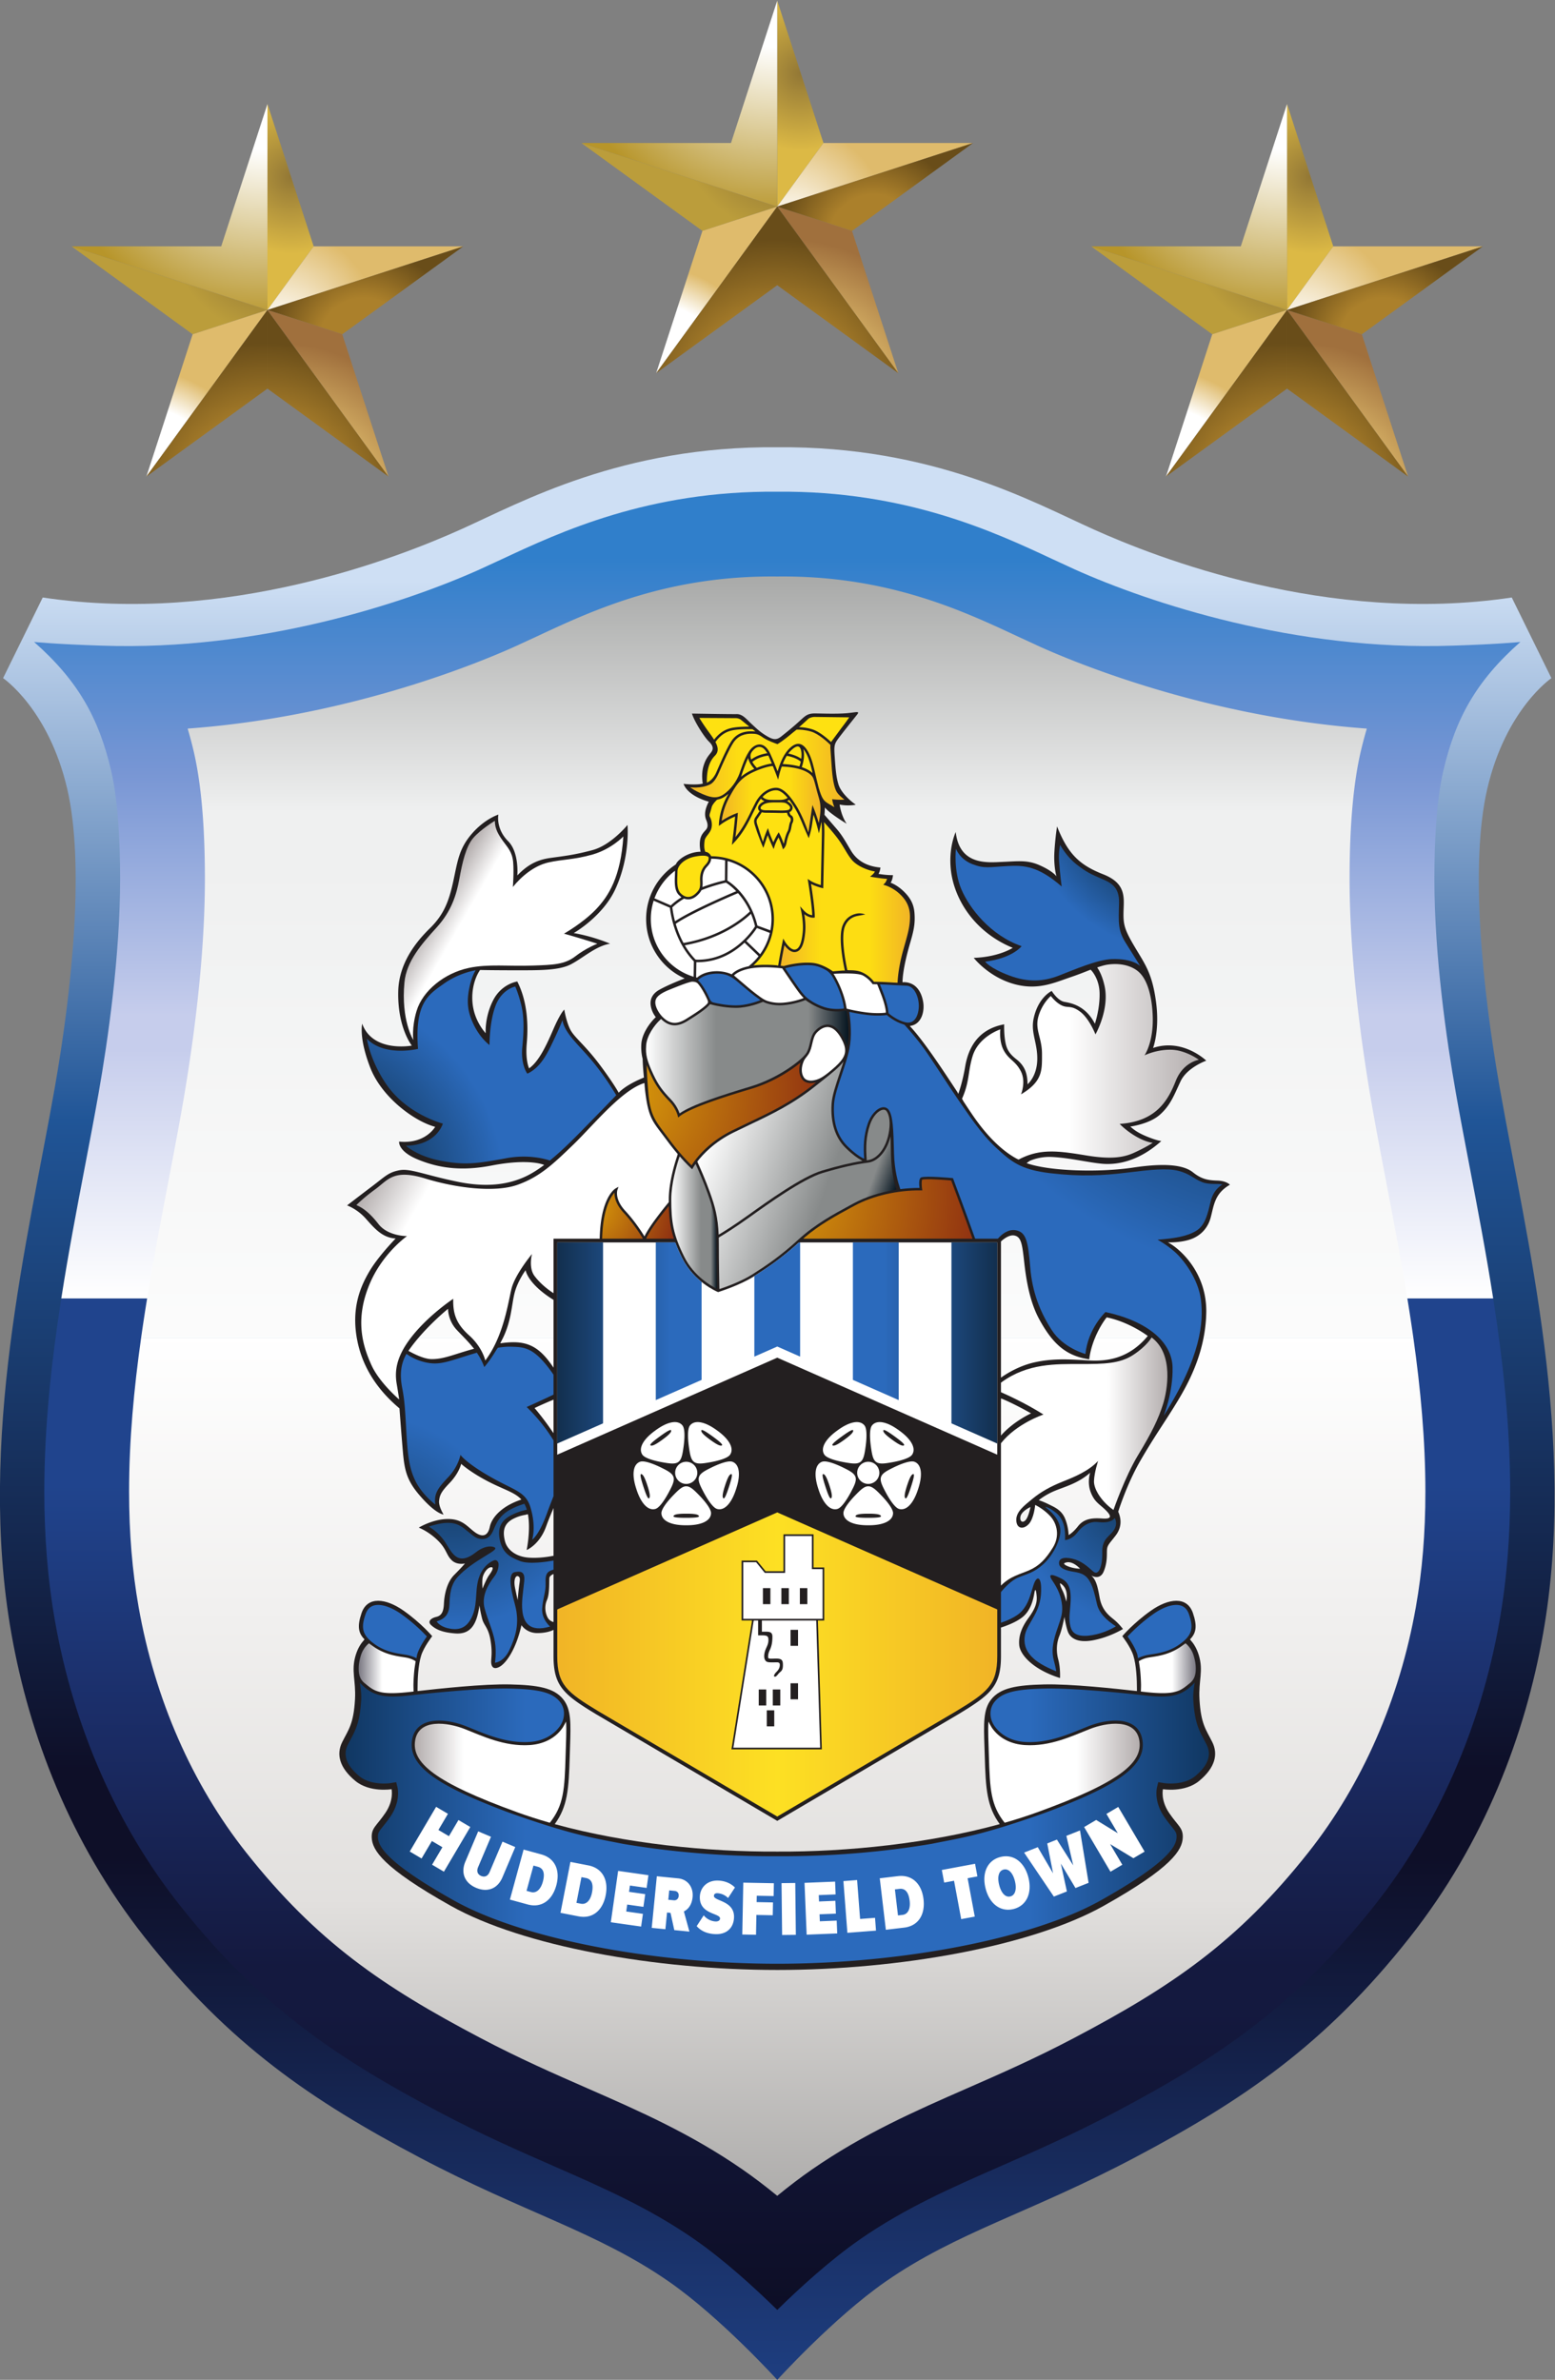 <svg xmlns="http://www.w3.org/2000/svg" xml:space="preserve" width="599.875" height="918.219" viewBox="0 0 599.875 918.219"><rect x="0" y="0" width="599.875" height="918.219" fill="#808080" stroke="none"/><defs><radialGradient id="f" cx="163.054" cy="16801.859" r="56.579" fx="163.054" fy="16801.859" gradientTransform="matrix(1 0 0 -1 0 17222)" gradientUnits="userSpaceOnUse" spreadMethod="pad"><stop offset="0" style="stop-opacity:1;stop-color:#143a5f"/><stop offset="0.415" style="stop-opacity:1;stop-color:#143a5f"/><stop offset="1" style="stop-opacity:1;stop-color:#2b6abc"/></radialGradient><radialGradient id="i" cx="414.137" cy="16690.01" r="43.153" fx="414.137" fy="16690.01" gradientTransform="matrix(1 0 0 -1 0 17222)" gradientUnits="userSpaceOnUse" spreadMethod="pad"><stop offset="0" style="stop-opacity:1;stop-color:#143a5f"/><stop offset="0.475" style="stop-opacity:1;stop-color:#143a5f"/><stop offset="1" style="stop-opacity:1;stop-color:#2b6abc"/></radialGradient><radialGradient id="q" cx="204.624" cy="16887.938" r="40.647" fx="204.624" fy="16887.938" gradientTransform="matrix(1 0 0 -1 0 17222)" gradientUnits="userSpaceOnUse" spreadMethod="pad"><stop offset="0" style="stop-opacity:1;stop-color:#143a5f"/><stop offset="1" style="stop-opacity:1;stop-color:#2b6abc"/></radialGradient><radialGradient id="r" cx="403.44" cy="16892.35" r="35.58" fx="403.44" fy="16892.35" gradientTransform="matrix(1 0 0 -1 0 17222)" gradientUnits="userSpaceOnUse" spreadMethod="pad"><stop offset="0" style="stop-opacity:1;stop-color:#143a5f"/><stop offset="1" style="stop-opacity:1;stop-color:#2b6abc"/></radialGradient><radialGradient id="t" cx="179.575" cy="16910.82" r="43.153" fx="179.575" fy="16910.82" gradientTransform="matrix(1 0 0 -1 0 17222)" gradientUnits="userSpaceOnUse" spreadMethod="pad"><stop offset="0" style="stop-opacity:1;stop-color:#143a5f"/><stop offset="1" style="stop-opacity:1;stop-color:#2b6abc"/></radialGradient><radialGradient id="u" cx="449.43" cy="16713.361" r="114.781" fx="449.43" fy="16713.361" gradientTransform="matrix(1 0 0 -1 0 17222)" gradientUnits="userSpaceOnUse" spreadMethod="pad"><stop offset="0" style="stop-opacity:1;stop-color:#143a5f"/><stop offset="0.475" style="stop-opacity:1;stop-color:#143a5f"/><stop offset="1" style="stop-opacity:1;stop-color:#2b6abc"/></radialGradient><radialGradient id="w" cx="243.65" cy="16806.984" r="34.024" fx="243.65" fy="16806.984" gradientTransform="matrix(1 0 0 -1 0 17222)" gradientUnits="userSpaceOnUse" spreadMethod="pad"><stop offset="0" style="stop-opacity:1;stop-color:#dda10a"/><stop offset="1" style="stop-opacity:1;stop-color:#791013"/></radialGradient><radialGradient id="x" cx="296.035" cy="16804.27" r="79.539" fx="296.035" fy="16804.27" gradientTransform="matrix(1 0 0 -1 0 17222)" gradientUnits="userSpaceOnUse" spreadMethod="pad"><stop offset="0" style="stop-opacity:1;stop-color:#dda10a"/><stop offset="1" style="stop-opacity:1;stop-color:#791013"/></radialGradient><radialGradient id="y" cx="250.708" cy="16773.879" r="80.097" fx="250.708" fy="16773.879" gradientTransform="matrix(1 0 0 -1 0 17222)" gradientUnits="userSpaceOnUse" spreadMethod="pad"><stop offset="0" style="stop-opacity:1;stop-color:#dda10a"/><stop offset="1" style="stop-opacity:1;stop-color:#791013"/></radialGradient><radialGradient id="F" cx="305.595" cy="16479.4" r="26.076" fx="305.595" fy="16479.4" gradientTransform="matrix(1 0 0 -1 0 17222)" gradientUnits="userSpaceOnUse" spreadMethod="pad"><stop offset="0" style="stop-opacity:1;stop-color:#927735"/><stop offset="0.853" style="stop-opacity:1;stop-color:#dcb945"/><stop offset="1" style="stop-opacity:1;stop-color:#dcb945"/></radialGradient><radialGradient id="G" cx="300.883" cy="16578.674" r="51.292" fx="300.883" fy="16578.674" gradientTransform="matrix(1 0 0 -1 0 17222)" gradientUnits="userSpaceOnUse" spreadMethod="pad"><stop offset="0" style="stop-opacity:1;stop-color:#e6c471"/><stop offset="0.475" style="stop-opacity:1;stop-color:#e6c471"/><stop offset="1" style="stop-opacity:1;stop-color:#a0703d"/></radialGradient><radialGradient id="H" cx="303.29" cy="16492.238" r="33.94" fx="303.29" fy="16492.238" gradientTransform="matrix(1 0 0 -1 0 17222)" gradientUnits="userSpaceOnUse" spreadMethod="pad"><stop offset="0" style="stop-opacity:1;stop-color:#927735"/><stop offset="0.439" style="stop-opacity:1;stop-color:#927735"/><stop offset="1" style="stop-opacity:1;stop-color:#bb9d3b"/></radialGradient><radialGradient id="I" cx="297.427" cy="16459.588" r="62.266" fx="297.427" fy="16459.588" gradientTransform="matrix(1 0 0 -1 0 17222)" gradientUnits="userSpaceOnUse" spreadMethod="pad"><stop offset="0" style="stop-opacity:1;stop-color:#fff"/><stop offset="0.191" style="stop-opacity:1;stop-color:#fff"/><stop offset="1" style="stop-opacity:1;stop-color:#b7952a"/></radialGradient><radialGradient id="J" cx="302.261" cy="16522.684" r="43.023" fx="302.261" fy="16522.684" gradientTransform="matrix(1 0 0 -1 0 17222)" gradientUnits="userSpaceOnUse" spreadMethod="pad"><stop offset="0" style="stop-opacity:1;stop-color:#fff"/><stop offset="0.66" style="stop-opacity:1;stop-color:#dfbb6c"/><stop offset="1" style="stop-opacity:1;stop-color:#dfbb6c"/></radialGradient><radialGradient id="K" cx="262.354" cy="16569.258" r="34.064" fx="262.354" fy="16569.258" gradientTransform="matrix(1 0 0 -1 0 17222)" gradientUnits="userSpaceOnUse" spreadMethod="pad"><stop offset="0" style="stop-opacity:1;stop-color:#fff"/><stop offset="0.682" style="stop-opacity:1;stop-color:#fff"/><stop offset="1" style="stop-opacity:1;stop-color:#dfbb6c"/></radialGradient><radialGradient id="L" cx="298.094" cy="16570.967" r="43.544" fx="298.094" fy="16570.967" gradientTransform="matrix(1 0 0 -1 0 17222)" gradientUnits="userSpaceOnUse" spreadMethod="pad"><stop offset="0" style="stop-opacity:1;stop-color:#ab802b"/><stop offset="0.475" style="stop-opacity:1;stop-color:#ab802b"/><stop offset="1" style="stop-opacity:1;stop-color:#694d19"/></radialGradient><radialGradient id="M" cx="326.539" cy="16527.484" r="27.375" fx="326.539" fy="16527.484" gradientTransform="matrix(1 0 0 -1 0 17222)" gradientUnits="userSpaceOnUse" spreadMethod="pad"><stop offset="0" style="stop-opacity:1;stop-color:#ab802b"/><stop offset="0.475" style="stop-opacity:1;stop-color:#ab802b"/><stop offset="1" style="stop-opacity:1;stop-color:#694d19"/></radialGradient><radialGradient id="N" cx="158.064" cy="16509.324" r="26.075" fx="158.064" fy="16509.324" gradientTransform="matrix(1 0 0 -1 0 17222)" gradientUnits="userSpaceOnUse" spreadMethod="pad"><stop offset="0" style="stop-opacity:1;stop-color:#927735"/><stop offset="0.853" style="stop-opacity:1;stop-color:#dcb945"/><stop offset="1" style="stop-opacity:1;stop-color:#dcb945"/></radialGradient><radialGradient id="O" cx="155.76" cy="16522.164" r="33.94" fx="155.76" fy="16522.164" gradientTransform="matrix(1 0 0 -1 0 17222)" gradientUnits="userSpaceOnUse" spreadMethod="pad"><stop offset="0" style="stop-opacity:1;stop-color:#927735"/><stop offset="0.439" style="stop-opacity:1;stop-color:#927735"/><stop offset="1" style="stop-opacity:1;stop-color:#bb9d3b"/></radialGradient><radialGradient id="P" cx="149.896" cy="16489.512" r="62.254" fx="149.896" fy="16489.512" gradientTransform="matrix(1 0 0 -1 0 17222)" gradientUnits="userSpaceOnUse" spreadMethod="pad"><stop offset="0" style="stop-opacity:1;stop-color:#fff"/><stop offset="0.191" style="stop-opacity:1;stop-color:#fff"/><stop offset="1" style="stop-opacity:1;stop-color:#b7952a"/></radialGradient><radialGradient id="Q" cx="154.73" cy="16552.609" r="43.024" fx="154.73" fy="16552.609" gradientTransform="matrix(1 0 0 -1 0 17222)" gradientUnits="userSpaceOnUse" spreadMethod="pad"><stop offset="0" style="stop-opacity:1;stop-color:#fff"/><stop offset="0.66" style="stop-opacity:1;stop-color:#dfbb6c"/><stop offset="1" style="stop-opacity:1;stop-color:#dfbb6c"/></radialGradient><radialGradient id="R" cx="114.824" cy="16599.184" r="34.064" fx="114.824" fy="16599.184" gradientTransform="matrix(1 0 0 -1 0 17222)" gradientUnits="userSpaceOnUse" spreadMethod="pad"><stop offset="0" style="stop-opacity:1;stop-color:#fff"/><stop offset="0.682" style="stop-opacity:1;stop-color:#fff"/><stop offset="1" style="stop-opacity:1;stop-color:#dfbb6c"/></radialGradient><radialGradient id="S" cx="150.563" cy="16600.891" r="43.544" fx="150.563" fy="16600.891" gradientTransform="matrix(1 0 0 -1 0 17222)" gradientUnits="userSpaceOnUse" spreadMethod="pad"><stop offset="0" style="stop-opacity:1;stop-color:#ab802b"/><stop offset="0.475" style="stop-opacity:1;stop-color:#ab802b"/><stop offset="1" style="stop-opacity:1;stop-color:#694d19"/></radialGradient><radialGradient id="T" cx="179.009" cy="16557.41" r="27.375" fx="179.009" fy="16557.41" gradientTransform="matrix(1 0 0 -1 0 17222)" gradientUnits="userSpaceOnUse" spreadMethod="pad"><stop offset="0" style="stop-opacity:1;stop-color:#ab802b"/><stop offset="0.475" style="stop-opacity:1;stop-color:#ab802b"/><stop offset="1" style="stop-opacity:1;stop-color:#694d19"/></radialGradient><radialGradient id="U" cx="-39.883" cy="16509.324" r="26.075" fx="-39.883" fy="16509.324" gradientTransform="matrix(1 0 0 -1 493.018 17222)" gradientUnits="userSpaceOnUse" spreadMethod="pad"><stop offset="0" style="stop-opacity:1;stop-color:#927735"/><stop offset="0.853" style="stop-opacity:1;stop-color:#dcb945"/><stop offset="1" style="stop-opacity:1;stop-color:#dcb945"/></radialGradient><radialGradient id="V" cx="-44.593" cy="16608.598" r="51.291" fx="-44.593" fy="16608.598" gradientTransform="matrix(1 0 0 -1 493.018 17222)" gradientUnits="userSpaceOnUse" spreadMethod="pad"><stop offset="0" style="stop-opacity:1;stop-color:#e6c471"/><stop offset="0.475" style="stop-opacity:1;stop-color:#e6c471"/><stop offset="1" style="stop-opacity:1;stop-color:#a0703d"/></radialGradient><radialGradient id="W" cx="-42.187" cy="16522.164" r="33.94" fx="-42.187" fy="16522.164" gradientTransform="matrix(1 0 0 -1 493.018 17222)" gradientUnits="userSpaceOnUse" spreadMethod="pad"><stop offset="0" style="stop-opacity:1;stop-color:#927735"/><stop offset="0.439" style="stop-opacity:1;stop-color:#927735"/><stop offset="1" style="stop-opacity:1;stop-color:#bb9d3b"/></radialGradient><radialGradient id="X" cx="-48.051" cy="16489.512" r="62.254" fx="-48.051" fy="16489.512" gradientTransform="matrix(1 0 0 -1 493.018 17222)" gradientUnits="userSpaceOnUse" spreadMethod="pad"><stop offset="0" style="stop-opacity:1;stop-color:#fff"/><stop offset="0.191" style="stop-opacity:1;stop-color:#fff"/><stop offset="1" style="stop-opacity:1;stop-color:#b7952a"/></radialGradient><radialGradient id="Y" cx="-43.216" cy="16552.609" r="43.023" fx="-43.216" fy="16552.609" gradientTransform="matrix(1 0 0 -1 493.018 17222)" gradientUnits="userSpaceOnUse" spreadMethod="pad"><stop offset="0" style="stop-opacity:1;stop-color:#fff"/><stop offset="0.66" style="stop-opacity:1;stop-color:#dfbb6c"/><stop offset="1" style="stop-opacity:1;stop-color:#dfbb6c"/></radialGradient><radialGradient id="Z" cx="-83.124" cy="16599.184" r="34.064" fx="-83.124" fy="16599.184" gradientTransform="matrix(1 0 0 -1 493.018 17222)" gradientUnits="userSpaceOnUse" spreadMethod="pad"><stop offset="0" style="stop-opacity:1;stop-color:#fff"/><stop offset="0.682" style="stop-opacity:1;stop-color:#fff"/><stop offset="1" style="stop-opacity:1;stop-color:#dfbb6c"/></radialGradient><radialGradient id="aa" cx="-47.384" cy="16600.891" r="43.545" fx="-47.384" fy="16600.891" gradientTransform="matrix(1 0 0 -1 493.018 17222)" gradientUnits="userSpaceOnUse" spreadMethod="pad"><stop offset="0" style="stop-opacity:1;stop-color:#ab802b"/><stop offset="0.475" style="stop-opacity:1;stop-color:#ab802b"/><stop offset="1" style="stop-opacity:1;stop-color:#694d19"/></radialGradient><radialGradient id="ab" cx="-18.938" cy="16557.41" r="27.375" fx="-18.938" fy="16557.41" gradientTransform="matrix(1 0 0 -1 493.018 17222)" gradientUnits="userSpaceOnUse" spreadMethod="pad"><stop offset="0" style="stop-opacity:1;stop-color:#ab802b"/><stop offset="0.475" style="stop-opacity:1;stop-color:#ab802b"/><stop offset="1" style="stop-opacity:1;stop-color:#694d19"/></radialGradient><radialGradient id="ac" cx="153.354" cy="16608.598" r="51.291" fx="153.354" fy="16608.598" gradientTransform="matrix(1 0 0 -1 0 17222)" gradientUnits="userSpaceOnUse" spreadMethod="pad"><stop offset="0" style="stop-opacity:1;stop-color:#e6c471"/><stop offset="0.475" style="stop-opacity:1;stop-color:#e6c471"/><stop offset="1" style="stop-opacity:1;stop-color:#a0703d"/></radialGradient><linearGradient id="a" x1="298.674" x2="298.671" y1="16587.555" y2="17146.953" gradientTransform="matrix(1 0 0 -1 0 17222)" gradientUnits="userSpaceOnUse" spreadMethod="pad"><stop offset="0" style="stop-opacity:1;stop-color:#cedff4"/><stop offset="0.069" style="stop-opacity:1;stop-color:#cedff4"/><stop offset="0.348" style="stop-opacity:1;stop-color:#205597"/><stop offset="0.684" style="stop-opacity:1;stop-color:#0e0f28"/><stop offset="0.73" style="stop-opacity:1;stop-color:#0e0f28"/><stop offset="1" style="stop-opacity:1;stop-color:#1e3e80"/></linearGradient><linearGradient id="b" x1="298.674" x2="298.673" y1="16600.422" y2="16833.938" gradientTransform="matrix(1 0 0 -1 0 17222)" gradientUnits="userSpaceOnUse" spreadMethod="pad"><stop offset="0" style="stop-opacity:1;stop-color:#307fcb"/><stop offset="0.082" style="stop-opacity:1;stop-color:#307fcb"/><stop offset="0.348" style="stop-opacity:1;stop-color:#7896d4"/><stop offset="0.649" style="stop-opacity:1;stop-color:#c6cdec"/><stop offset="0.691" style="stop-opacity:1;stop-color:#c6cdec"/><stop offset="1" style="stop-opacity:1;stop-color:#fff"/></linearGradient><linearGradient id="c" x1="298.673" x2="298.672" y1="16833.926" y2="17126.705" gradientTransform="matrix(1 0 0 -1 0 17222)" gradientUnits="userSpaceOnUse" spreadMethod="pad"><stop offset="0" style="stop-opacity:1;stop-color:#20448d"/><stop offset="0.185" style="stop-opacity:1;stop-color:#20448d"/><stop offset="0.404" style="stop-opacity:1;stop-color:#1b2e69"/><stop offset="0.661" style="stop-opacity:1;stop-color:#14193f"/><stop offset="0.697" style="stop-opacity:1;stop-color:#14193f"/><stop offset="1" style="stop-opacity:1;stop-color:#0d0e26"/></linearGradient><linearGradient id="d" x1="298.674" x2="298.673" y1="16623.791" y2="16902.184" gradientTransform="matrix(1 0 0 -1 0 17222)" gradientUnits="userSpaceOnUse" spreadMethod="pad"><stop offset="0" style="stop-opacity:1;stop-color:#a7a8a7"/><stop offset="0.249" style="stop-opacity:1;stop-color:#eff0f0"/><stop offset="0.303" style="stop-opacity:1;stop-color:#eff0f0"/><stop offset="0.943" style="stop-opacity:1;stop-color:#fff"/><stop offset="1" style="stop-opacity:1;stop-color:#fff"/></linearGradient><linearGradient id="e" x1="298.673" x2="298.671" y1="16843.988" y2="17157.777" gradientTransform="matrix(1 0 0 -1 0 17222)" gradientUnits="userSpaceOnUse" spreadMethod="pad"><stop offset="0" style="stop-opacity:1;stop-color:#fff"/><stop offset="0.522" style="stop-opacity:1;stop-color:#e2e0de"/><stop offset="1" style="stop-opacity:1;stop-color:#888786"/></linearGradient><linearGradient id="g" x1="241.581" x2="201.395" y1="16739.969" y2="16716.766" gradientTransform="matrix(1 0 0 -1 0 17222)" gradientUnits="userSpaceOnUse" spreadMethod="pad"><stop offset="0" style="stop-opacity:1;stop-color:#fff"/><stop offset="0.799" style="stop-opacity:1;stop-color:#fff"/><stop offset="1" style="stop-opacity:1;stop-color:#b4aeae"/></linearGradient><linearGradient id="h" x1="352.145" x2="420.692" y1="16765.529" y2="16765.529" gradientTransform="matrix(1 0 0 -1 0 17222)" gradientUnits="userSpaceOnUse" spreadMethod="pad"><stop offset="0" style="stop-opacity:1;stop-color:#fff"/><stop offset="0.451" style="stop-opacity:1;stop-color:#fff"/><stop offset="1" style="stop-opacity:1;stop-color:#b4aeae"/></linearGradient><linearGradient id="j" x1="237.558" x2="193.869" y1="16971.047" y2="16971.047" gradientTransform="matrix(1 0 0 -1 0 17222)" gradientUnits="userSpaceOnUse" spreadMethod="pad"><stop offset="0" style="stop-opacity:1;stop-color:#fff"/><stop offset="0.678" style="stop-opacity:1;stop-color:#fff"/><stop offset="1" style="stop-opacity:1;stop-color:#b4aeae"/></linearGradient><linearGradient id="k" x1="359.787" x2="403.477" y1="16971.045" y2="16971.045" gradientTransform="matrix(1 0 0 -1 0 17222)" gradientUnits="userSpaceOnUse" spreadMethod="pad"><stop offset="0" style="stop-opacity:1;stop-color:#fff"/><stop offset="0.585" style="stop-opacity:1;stop-color:#fff"/><stop offset="1" style="stop-opacity:1;stop-color:#b4aeae"/></linearGradient><linearGradient id="l" x1="194.025" x2="177.543" y1="16940.957" y2="16940.957" gradientTransform="matrix(1 0 0 -1 0 17222)" gradientUnits="userSpaceOnUse" spreadMethod="pad"><stop offset="0" style="stop-opacity:1;stop-color:#fff"/><stop offset="0.585" style="stop-opacity:1;stop-color:#fff"/><stop offset="1" style="stop-opacity:1;stop-color:#7a7882"/></linearGradient><linearGradient id="m" x1="403.319" x2="419.803" y1="16940.955" y2="16940.955" gradientTransform="matrix(1 0 0 -1 0 17222)" gradientUnits="userSpaceOnUse" spreadMethod="pad"><stop offset="0" style="stop-opacity:1;stop-color:#fff"/><stop offset="0.585" style="stop-opacity:1;stop-color:#fff"/><stop offset="1" style="stop-opacity:1;stop-color:#7a7882"/></linearGradient><linearGradient id="n" x1="173.763" x2="423.583" y1="16985.801" y2="16985.801" gradientTransform="matrix(1 0 0 -1 0 17222)" gradientUnits="userSpaceOnUse" spreadMethod="pad"><stop offset="0" style="stop-opacity:1;stop-color:#103762"/><stop offset="0.208" style="stop-opacity:1;stop-color:#2b6abc"/><stop offset="0.5" style="stop-opacity:1;stop-color:#2b6abc"/><stop offset="0.792" style="stop-opacity:1;stop-color:#2b6abc"/><stop offset="1" style="stop-opacity:1;stop-color:#103762"/></linearGradient><linearGradient id="o" x1="235.004" x2="362.342" y1="16939.879" y2="16939.879" gradientTransform="matrix(1 0 0 -1 0 17222)" gradientUnits="userSpaceOnUse" spreadMethod="pad"><stop offset="0" style="stop-opacity:1;stop-color:#f1b426"/><stop offset="0.5" style="stop-opacity:1;stop-color:#fde023"/><stop offset="1" style="stop-opacity:1;stop-color:#f1b426"/></linearGradient><linearGradient id="p" x1="235.004" x2="362.342" y1="16846.824" y2="16846.824" gradientTransform="matrix(1 0 0 -1 0 17222)" gradientUnits="userSpaceOnUse" spreadMethod="pad"><stop offset="0" style="stop-opacity:1;stop-color:#122f4e"/><stop offset="0.257" style="stop-opacity:1;stop-color:#2b6abc"/><stop offset="0.5" style="stop-opacity:1;stop-color:#2b6abc"/><stop offset="0.743" style="stop-opacity:1;stop-color:#2b6abc"/><stop offset="1" style="stop-opacity:1;stop-color:#122f4e"/></linearGradient><linearGradient id="s" x1="363.419" x2="411.565" y1="16881.127" y2="16881.127" gradientTransform="matrix(1 0 0 -1 0 17222)" gradientUnits="userSpaceOnUse" spreadMethod="pad"><stop offset="0" style="stop-opacity:1;stop-color:#fff"/><stop offset="0.641" style="stop-opacity:1;stop-color:#fff"/><stop offset="1" style="stop-opacity:1;stop-color:#b4aeae"/></linearGradient><linearGradient id="v" x1="251.744" x2="184.311" y1="16832.961" y2="16794.027" gradientTransform="matrix(1 0 0 -1 0 17222)" gradientUnits="userSpaceOnUse" spreadMethod="pad"><stop offset="0" style="stop-opacity:1;stop-color:#fff"/><stop offset="0.799" style="stop-opacity:1;stop-color:#fff"/><stop offset="1" style="stop-opacity:1;stop-color:#b4aeae"/></linearGradient><linearGradient id="z" x1="260.686" x2="319.196" y1="16763.963" y2="16763.963" gradientTransform="matrix(1 0 0 -1 0 17222)" gradientUnits="userSpaceOnUse" spreadMethod="pad"><stop offset="0" style="stop-opacity:1;stop-color:#fff"/><stop offset="0.346" style="stop-opacity:1;stop-color:#878a8a"/><stop offset="0.556" style="stop-opacity:1;stop-color:#878a8a"/><stop offset="0.802" style="stop-opacity:1;stop-color:#878a8a"/><stop offset="1" style="stop-opacity:1;stop-color:#071621"/></linearGradient><linearGradient id="A" x1="277.114" x2="330.539" y1="16790.008" y2="16809.453" gradientTransform="matrix(1 0 0 -1 0 17222)" gradientUnits="userSpaceOnUse" spreadMethod="pad"><stop offset="0" style="stop-opacity:1;stop-color:#fff"/><stop offset="0.664" style="stop-opacity:1;stop-color:#878a8a"/><stop offset="0.68" style="stop-opacity:1;stop-color:#878a8a"/><stop offset="0.869" style="stop-opacity:1;stop-color:#878a8a"/><stop offset="1" style="stop-opacity:1;stop-color:#071621"/></linearGradient><linearGradient id="B" x1="268.006" x2="281.201" y1="16811.977" y2="16811.977" gradientTransform="matrix(1 0 0 -1 0 17222)" gradientUnits="userSpaceOnUse" spreadMethod="pad"><stop offset="0" style="stop-opacity:1;stop-color:#fff"/><stop offset="0.652" style="stop-opacity:1;stop-color:#878a8a"/><stop offset="0.865" style="stop-opacity:1;stop-color:#878a8a"/><stop offset="1" style="stop-opacity:1;stop-color:#071621"/></linearGradient><linearGradient id="C" x1="299.665" x2="337.088" y1="16719.307" y2="16719.307" gradientTransform="matrix(1 0 0 -1 0 17222)" gradientUnits="userSpaceOnUse" spreadMethod="pad"><stop offset="0" style="stop-opacity:1;stop-color:#f1b426"/><stop offset="0.311" style="stop-opacity:1;stop-color:#fddd12"/><stop offset="0.5" style="stop-opacity:1;stop-color:#fddd12"/><stop offset="0.689" style="stop-opacity:1;stop-color:#fddd12"/><stop offset="1" style="stop-opacity:1;stop-color:#f1b426"/></linearGradient><linearGradient id="D" x1="273.458" x2="318.129" y1="16680.508" y2="16680.508" gradientTransform="matrix(1 0 0 -1 0 17222)" gradientUnits="userSpaceOnUse" spreadMethod="pad"><stop offset="0" style="stop-opacity:1;stop-color:#f1b426"/><stop offset="0.311" style="stop-opacity:1;stop-color:#fddd12"/><stop offset="0.5" style="stop-opacity:1;stop-color:#fddd12"/><stop offset="0.689" style="stop-opacity:1;stop-color:#fddd12"/><stop offset="1" style="stop-opacity:1;stop-color:#f1b426"/></linearGradient><linearGradient id="E" x1="282.594" x2="311.158" y1="16690.123" y2="16690.123" gradientTransform="matrix(1 0 0 -1 0 17222)" gradientUnits="userSpaceOnUse" spreadMethod="pad"><stop offset="0" style="stop-opacity:1;stop-color:#f1b426"/><stop offset="0.311" style="stop-opacity:1;stop-color:#fddd12"/><stop offset="0.5" style="stop-opacity:1;stop-color:#fddd12"/><stop offset="0.689" style="stop-opacity:1;stop-color:#fddd12"/><stop offset="1" style="stop-opacity:1;stop-color:#f1b426"/></linearGradient></defs><path d="M298.677 634.446c44.987.399 74.043-15.897 91.47-23.74 17.956-8.08 67.631-27.731 121.097-19.751l11.472-23.341s-13.172-8.905-18.555-32.02c-5.087-21.845-1.447-57.798 3.592-86.483 7.78-44.289 22.444-102.045 12.568-158.005-5.173-29.311-16.927-60.488-38.602-87.979-24.54-31.121-48.48-47.281-79.6-63.74-30.168-15.953-51.472-21.546-72.121-35.91-14.992-10.43-31.321-28.43-31.321-28.43s-16.337 18-31.33 28.43c-20.648 14.364-41.951 19.957-72.119 35.91-31.122 16.459-55.062 32.619-79.6 63.74-21.675 27.491-33.43 58.668-38.604 87.98-9.875 55.96 4.789 113.715 12.569 158.004 5.039 28.685 8.678 64.638 3.591 86.483-5.383 23.115-18.554 32.02-18.554 32.02l11.472 23.34c53.465-7.98 103.141 11.672 121.096 19.752 17.428 7.843 46.484 24.139 91.471 23.74h.008z" style="fill:url(#a);fill-opacity:1;fill-rule:nonzero;stroke:none" transform="matrix(1.333 0 0 -1.333 -98.293 1018.283)"/><path d="M91.476 388.065c2.05 13.142 4.501 25.97 6.857 38.299 1.409 7.37 2.738 14.332 3.933 21.109 2.708 15.37 6.233 39.683 6.233 62.114 0 10.54-.591 22.657-2.597 31.245-3.552 15.204-9.576 26.034-22.294 37.255 0 0 6.134-.641 19.6-1.068 45.593-1.6 87.712 12.358 109.256 22.022l6.39 2.95c16.964 7.93 42.601 19.916 79.702 19.588H298.79c37.1.328 62.737-11.658 79.703-19.589l6.388-2.949c21.546-9.664 63.664-23.622 109.257-22.022 13.466.427 19.6 1.068 19.6 1.068-12.718-11.221-18.742-22.05-22.295-37.255-2.005-8.588-2.595-20.705-2.595-31.245 0-22.431 3.524-46.744 6.232-62.114 1.195-6.777 2.524-13.738 3.933-21.11 2.355-12.326 4.805-25.15 6.856-38.29l-.14-.009H91.604l-.128.001z" style="fill:url(#b);fill-opacity:1;fill-rule:nonzero;stroke:none" transform="matrix(1.333 0 0 -1.333 -98.293 1018.283)"/><path d="M91.604 388.064h414.125l.14.01c2.841-18.193 4.916-36.989 4.916-55.902 0-12.57-.916-25.19-3.135-37.72-5.433-30.691-17.89-59.03-36.024-81.957-23.071-29.167-45.156-44.135-75.508-60.135-12.153-6.407-22.668-11.014-32.835-15.47-14.164-6.206-27.543-12.068-40.617-21.134-8.668-6.01-17.545-14.137-23.995-20.463h.005c-6.451 6.326-15.328 14.452-23.996 20.463-13.074 9.066-26.453 14.928-40.617 21.134-10.167 4.456-20.682 9.063-32.834 15.47-30.353 16-52.438 30.968-75.509 60.135-18.134 22.926-30.591 51.266-36.025 81.957-2.218 12.53-3.134 25.15-3.134 37.72 0 18.91 2.074 37.703 4.915 55.894l.128-.001z" style="fill:url(#c);fill-opacity:1;fill-rule:nonzero;stroke:none" transform="matrix(1.333 0 0 -1.333 -98.293 1018.283)"/><path d="M114.581 376.694c2.148 15.197 5.025 30.257 7.854 45.062 1.424 7.453 2.769 14.49 3.996 21.457 3.014 17.099 6.606 42.495 6.606 66.374 0 15.235-1.09 27.625-3.24 36.827-.53 2.272-1.12 4.461-1.75 6.6 45.702 3.317 82.817 18.416 94.46 23.638l.24.11 6.5 3c15.85 7.41 37.557 17.558 69.092 17.279l.346-.003.244.003.114.001c31.498.279 53.207-9.87 69.057-17.28l6.619-3.055.12-.054c11.642-5.223 48.758-20.321 94.46-23.638a120.19 120.19 0 0 1-1.75-6.601c-2.15-9.201-3.24-21.591-3.24-36.826 0-23.88 3.592-49.275 6.605-66.374 1.229-6.967 2.572-14.004 3.996-21.455 2.83-14.806 5.707-29.869 7.856-45.068l-.193.002H114.776l-.195.002z" style="fill:url(#d);fill-opacity:1;fill-rule:nonzero;stroke:none" transform="matrix(1.333 0 0 -1.333 -98.293 1018.283)"/><path d="M114.776 376.692h367.797l.193-.002c2.084-14.747 3.481-29.622 3.481-44.518 0-12.016-.902-22.954-2.759-33.442-4.727-26.707-15.485-51.261-31.107-71.012-20.486-25.898-39.6-38.836-67.706-53.652-11.37-5.994-21.473-10.42-31.241-14.7-14.618-6.406-29.724-13.025-44.751-23.445-3.202-2.22-6.544-4.763-10.01-7.595-3.465 2.832-6.809 5.374-10.01 7.594-15.028 10.42-30.134 17.04-44.743 23.442-9.777 4.284-19.878 8.71-31.248 14.704-28.107 14.816-47.221 27.754-67.707 53.652-15.623 19.75-26.38 44.305-31.107 71.012-1.857 10.488-2.76 21.426-2.76 33.442 0 14.896 1.398 29.774 3.483 44.522l.195-.002z" style="fill:url(#e);fill-opacity:1;fill-rule:nonzero;stroke:none" transform="matrix(1.333 0 0 -1.333 -98.293 1018.283)"/><path d="M233.683 349.408c-2.585 3.868-5.238 6.936-5.238 6.936s2.257 1.1 5.217 2.321l.264.122v-9.7l-.243.321m103.63 117.578c3.152.518 4.11 4.268 3.55 7.141-.557 2.873-1.915 4.35-3.271 4.988-1.357.638-2.673.48-2.673.48.08 3.191 1.077 7.46 2.194 11.29 1.03 3.531 1.516 5.547 1.277 8.739-.19 2.527-1.157 4.389-3.152 6.304s-3.75 2.473-3.75 2.473c.597.879.677 2.196.677 2.196-1.995-.04-4.19.359-4.19.359.48.757.56 1.835.56 1.835-4.51.398-7.023 2.434-8.459 4.788s-2.434 4.349-4.27 6.463c-1.835 2.116-3.471 4.021-3.471 4.021.08.6.12 2.124.12 2.124 1.356-1.755 6.305-4.708 6.305-4.708-1.637 2.394-2.036 5.546-2.036 5.546 2.513-.518 4.669-.04 4.669-.04-2.116 1.476-4.35 3.79-4.988 5.826-.638 2.034-.839 4.15-1.077 7.66-.24 3.512-.2 3.99.997 5.626 1.197 1.636 4.628 5.906 5.506 7.023.879 1.117-.599.519-3.35.319-2.754-.2-6.225-.08-8.7-.04-2.472.04-2.992-.718-4.987-2.514-1.995-1.795-3.51-2.992-4.908-4.11-1.397-1.117-2.314-1.076-4.308.12-1.995 1.197-2.994 2.234-4.39 3.512-1.397 1.277-2.514 2.832-4.27 2.793-1.755-.04-12.927.159-12.927.159.759-2.434 3.591-6.822 4.908-8.1 1.317-1.276 1.317-2.194.678-3.071-.638-.878-1.596-1.756-2.274-4.11-.679-2.354-.18-4.987-.18-4.987-1.934-.507-5.565-.08-5.565-.08 1.396-3.711 7.31-5.157 7.31-5.157-1.52-2.868-1.097-4.44-.722-5.337.373-.898.573-1.895 0-2.643-.574-.748-1.522-1.422-1.796-3.143-.274-1.72.149-3.366.149-3.366-2.668-.025-4.987-1.272-6.258-2.444-.468-.43-.736-.81-.893-1.182l-.375-.284c-4.976-3.385-8.244-9.095-8.244-15.566 0-7.666 4.585-14.26 11.162-17.192 0 0-4.432-1.66-7.311-3.27-2.237-1.248-2.786-3.002-2.507-4.675.337-2.02 1.459-3.255 1.459-3.255-1.908-1.795-4.003-4.9-4.19-7.743-.164-2.502.374-4.302.374-4.302.075-2.73.381-5.441.381-5.441-1.583-.634-5.244-2.25-7.313-4.396 0 0-1.383 2.607-5.4 7.993-4.019 5.387-6.926 7.61-8.294 9.747-1.368 2.138-2.052 6.327-2.052 6.327s-1.112-.94-3.249-5.9c-2.137-4.958-4.19-9.148-6.926-11.114 0 0-1.115 2.216-.683 7.182.513 5.9.085 12.398-2.737 17.955 0 0-4.53-.598-7.01-5.472-2.48-4.873-2.138-9.49-2.138-9.49s-2.43 2.536-3.42 6.497c-1.111 4.446-.086 9.063 1.795 11.8 0 0 3.678-.086 10.346-.086 6.67 0 12.398-.085 15.903 1.71 3.505 1.796 7.182 5.301 11.372 5.985 0 0-4.617 2.052-10.517 3.078 0 0 8.39 4.761 12.056 12.74 4.36 9.49 3.505 18.553 3.505 18.553s-4.703-5.814-10.089-7.267c-5.387-1.454-8.208-1.71-12.398-2.309-4.189-.598-6.84-2.394-9.405-5.045 0 0 .599 6.67-2.65 9.918-3.25 3.25-2.992 6.926-2.821 7.696 0 0-3.933-1.197-7.696-5.558-3.761-4.36-4.104-7.951-5.386-13.85-1.283-5.9-2.822-9.663-6.755-13.51-3.932-3.847-8.948-10.004-9.148-18.212-.257-10.516 3.932-15.732 3.932-15.732s-11.285-2.137-14.363 6.328c0 0-1.025-4.019 2.309-12.654 3.334-8.636 12.739-15.561 18.81-17.186 0 0-2.822-5.044-10.432-4.275 0 0-.428-2.735 5.301-5.13 6.197-2.59 12.85-3.464 21.461-1.796 11.03 2.138 15.222.168 15.222.168-1.833-1.374-3.63-2.511-5.375-3.33-4.888-2.294-11.155-3.309-19.85-1.497-9.577 1.995-13.522 3.88-16.659 3.292-3.192-.598-4.03-1.7-7.98-4.688-3.69-2.794-7.181-5.486-7.181-5.486s2.892-.997 5.386-3.791c2.494-2.793 4.787-5.587 8.678-5.785 0 0-4.988-5.088-7.581-9.477-2.593-4.388-5.422-10.779-3.491-20.249 2.01-9.855 8.165-16.073 12.17-19.45 0 0 .398-5.487.797-10.275.53-6.364.698-9.676 4.588-14.365 4.968-5.986 7.382-6.085 7.382-6.085s-1.496 2.395-1.297 3.99c.2 1.596.498 2.495 2.993 5.088 2.838 2.95 3.391 5.587 3.391 5.587s2.693-2.495 8.18-5.288c4.334-2.207 7.375-2.979 9.237-5.028l-1.112-.417c-4.912-1.905-7.493-4.95-8.025-7.522-.6-2.893-2.395-2.993-4.49-1.397-2.094 1.597-3.59 3.79-7.88 3.69-4.289-.099-8.179-2.493-8.179-2.493s2.693-.998 5.386-3.59c2.761-2.659 2.494-4.29 4.19-5.887 1.544-1.452 3.79-.897 3.79-.897s-.797-.999-3.091-3.292c-2.295-2.294-2.893-6.184-2.993-8.279-.1-2.095-.5-3.491-2.195-3.89-1.695-.399-2.593-1.397-1.496-2.395 1.097-.997 2.793-2.094 6.982-2.394 4.19-.298 6.185 2.196 6.983 8.081 0 0 .3-1.996.798-3.89.498-1.896 1.796-2.495 2.394-6.085.599-3.59.2-5.088.2-6.285s.498-2.493 2.394-1.496c1.895.998 4.788 4.988 6.384 12.069 0 0 1.396-2.293 4.588-2.293 2.285 0 3.752.51 4.401.8l.282.147v-7.618c0-8.783 3.085-11.212 12.413-16.868l52.338-30.814 52.33 30.814c9.328 5.656 12.412 8.085 12.412 16.868v7.818l-.013.455c.946.294 4.288 1.41 6.328 3.085 2.394 1.966 3.078 5.301 3.334 6.84.256 1.54.514 1.112.684-.855.172-1.966-.513-3.762-2.394-6.327-1.88-2.564-2.906-5.13-2.65-7.865.257-2.736 3.933-7.011 11.799-9.492 0 0 .17 2.823-.513 5.387-.683 2.565-.428 4.959.342 6.84.77 1.882 1.454 5.472 1.454 5.472s.427-2.82 1.025-4.36c.6-1.539 2.48-3.335 7.354-2.394 4.873.941 8.55 3.25 8.55 3.25s-1.197 1.623-2.822 2.906c-1.625 1.283-3.335 2.907-3.933 6.241-.599 3.335-1.026 5.044-2.395 6.327 0 0 2.48-1.539 3.592 1.198 1.111 2.736.855 4.874.942 6.24.085 1.37.768 1.883 2.478 4.105 1.71 2.222 1.796 4.616.77 6.926 0 0 2.394 7.78 6.327 14.62 3.932 6.84 7.01 11.115 10.26 16.416 3.249 5.3 8.635 14.535 8.892 26.505.256 11.97-8.037 18.896-11.115 20.436 0 0 2.992-.172 5.984.683 2.993.855 5.473 2.992 6.412 6.497.942 3.507 1.112 6.926 5.558 9.49 0 0-.94 1.113-3.59 1.198-2.651.085-4.532.342-7.098 2.394-2.564 2.052-7.694 2.822-17.355 1.368-9.662-1.453-24.168-1.067-30.78 1.283 0 0 .7.582 1.049.727 1.436.6 3.595 1.203 6.303 1.068 5.13-.256 10.603-1.624 14.535-1.967 3.933-.342 10.261.428 17.101 6.584 0 0-.855 0-3.506 1.026-2.118.82-3.932 1.71-5.472 3.164 0 0 5.472.683 8.55 3.42 3.078 2.735 4.105 5.643 5.985 9.661 1.881 4.019 7.44 5.986 7.44 5.986s-6.756 6.582-15.392 3.675c0 0 1.967 5.045.855 13.338-1.11 8.294-3.163 10.86-6.155 15.904-2.993 5.044-3.346 6.509-3.25 10.26.105 4.02.855 8.122-5.899 10.772-6.755 2.651-10.175 5.814-13.338 13.851 0 0-.512-3.077-.77-7.352-.255-4.275.6-7.097.6-7.097s-1.003 1.512-4.96 3.25c-3.506 1.538-6.242 1.11-10.516.94-4.275-.171-12.569-1.198-13.68 8.635 0 0-2.2-4.57-1.369-11.286 1.026-8.294 6.84-17.699 17.87-22.23 0 0-3.932-2.65-11.286-2.907 0 0 4.105-5.3 11.201-7.438 7.097-2.138 11.885.17 16.928 1.88 2.379.807 4.153 1.54 5.694 2.142l.402-.43c.813-1.015 2.14-3.163 2.198-6.414.085-4.702-1.368-8.806-1.368-8.806-2.65 5.215-6.84 5.984-8.806 6.326-1.967.343-3.677 3.164-3.677 3.164s-3.847-1.71-5.216-7.865c-.946-4.261 1.113-7.012 1.027-11.97-.085-4.96-2.821-7.183-2.821-7.183 0 3.335-.942 5.472-3.25 7.268-2.308 1.795-2.908 3.248-3.25 5.472-.341 2.222-.255 4.617-.255 4.617-7.867-1.454-10.432-7.182-11.286-12.227-.75-4.414-1.758-7.257-2-7.899l-.255.512c-4.51 6.872-9.862 14.978-13.766 19.118l.271.074M223.957 304.772c-.2-1.595-.4-3.989-.4-3.989s-.398 1.596-.798 3.69c-.4 2.095.151 3.472.898 3.192.798-.298.499-1.296.3-2.893m-8.68 3.193c-.797-1.097-1.894-3.89-1.894-3.89s-.145 1.904 0 2.992c.2 1.496 1.571 3.38 2.693 3.192.599-.1 0-1.196-.798-2.294m-4.34 65.54c-5.597-1.502-8.753-3.077-12.418-2.997-2.637.057-6.583 2.394-6.583 2.394 4.556 6.607 11.471 12.17 11.471 12.17s-.1-3.292 2.494-6.086c1.391-1.498 3.099-3.112 4.644-5.025l.392-.456m22.794-59.957c-1.165-.229-4.185-.732-7.083-.496-3.69.3-6.16 2.3-6.782 4.788-.798 3.192-.1 5.187 2.493 6.483 1.297.65 2.47.95 3.317 1.085l.842.207c.856-4.608-.368-10.369-.368-10.369s3.697 1.517 5.585 6.684a88.66 88.66 0 0 0 2.004 5.02l.186.466v-13.84l-.194-.028m-.057-19.068c-.477.178-1.07.529-1.44 1.215-.697 1.298-.997 3.292-.199 5.088.798 1.795.598 5.386.698 6.383.046.45.495.798.975 1.044l.217.104v-13.916l-.251.082m146.832 11.162s1.196-.514 1.71-2.052c.514-1.54.086-3.25.086-3.25s-.343 1.71-1.113 3.25c-.768 1.538-.683 2.052-.683 2.052m5.813 4.189c-2.82.085-5.156 1.3-4.53 1.624 2.137 1.11 4.53-1.624 4.53-1.624m2.908 27.788s-.94-2.736.17-5.643c1.113-2.908 2.566-3.42 4.362-5.216 1.796-1.795 1.625-2.566-.94-2.394-2.566.171-5.233.16-7.097-2.223-1.54-1.966-2.737-2.565-2.737-2.565s.008 2.29-1.026 4.788c-1.024 2.48-3.125 3.316-4.531 4.019-2.052 1.025-3.077 1.282-3.077 1.282s1.795 1.539 4.702 2.735c2.906 1.198 6.669 2.139 10.174 5.217m-17.271-9.918s-.428-2.308-1.196-3.506c-.77-1.197-1.967-.941-1.711.684.257 1.625 2.907 2.822 2.907 2.822m-8.538 21.123v9.801l.021.51c3.887-1.565 8.688-4.33 8.688-4.33s-5.132-2.327-8.718-6.434l.01.453m.007 55.753c.728.67 2.42 2.023 3.913 1.698 1.967-.427 2.224-2.48 2.822-7.867.6-5.386 1.665-11.481 4.36-16.415 4.018-7.353 7.951-10.602 14.45-11.543 0 0 .171 2.65 1.71 6.327 1.54 3.678 3.334 5.815 3.334 5.815 6.67-1.368 11.886-5.387 11.886-5.387-5.387-6.499-11.63-7.352-16.759-7.097-5.13.256-10.003.77-15.903-.512-4.777-1.037-8.544-3.534-9.806-4.447l-.015.51v38.565l.008.353m-129.5-16.925V368.04l-.395.572c-4.329 6.274-8.11 7.46-15.017 6.471l.454.911c2.793 5.287 2.793 10.175 3.69 13.666.899 3.491 3.193 6.584 3.193 6.584s.472-3.773 7.743-8.384l.331-.208z" style="fill:#231f20;fill-opacity:1;fill-rule:nonzero;stroke:none" transform="matrix(1.333 0 0 -1.333 -98.293 1018.283)"/><path d="M232.866 427.986c2.79 2.266 5.654 5.011 8.547 7.958a1782.44 1782.44 0 0 1 10.668 10.942s-2.816 4.875-6.75 9.663c-3.933 4.788-8.208 8.208-8.806 12.055 0 0-.855-2.222-2.65-5.984-1.796-3.762-3.677-7.695-7.524-9.491 0 0-1.967 2.565-1.454 7.695.513 5.13.513 8.892-.342 12.312s-1.71 5.216-1.71 5.216-3.933-.77-5.729-5.644c-1.795-4.873-1.71-11.286-1.71-11.286s-2.727 1.924-4.702 6.157c-1.795 3.847-1.88 6.754-1.111 10.516.673 3.291 1.795 4.96 1.795 4.96s-4.702-.685-9.148-3.848c-4.447-3.164-8.55-5.473-7.525-18.896 0 0-9.575-2.394-14.79 2.907 0 0 .857-6.166 5.556-13.081 5.985-8.807 16.416-11.457 16.416-11.457s-1.71-6.242-10.687-6.413c0 0 3.334-3.078 10.175-4.36 6.84-1.283 10.174-.856 18.98.769 7.135 1.316 12.501-.69 12.501-.69z" style="fill:url(#f);fill-opacity:1;fill-rule:nonzero;stroke:none" transform="matrix(1.333 0 0 -1.333 -98.293 1018.283)"/><path d="M193.348 462.876s-.497 3.586.94 8.379c1.795 5.985 8.155 11.003 15.133 12.483 5.643 1.197 11.372.428 18.64.684 5.56.197 9.062.257 12.14 2.65 3.079 2.394 6.413 3.677 6.413 3.677s-5.9 1.88-9.661 2.907c0 0 5.47 3.078 9.234 7.011 3.762 3.933 7.181 9.49 7.951 21.119 0 0-3.506-3.677-8.892-5.216-5.387-1.539-8.721-1.368-12.825-2.308-4.104-.941-7.78-4.019-10.26-7.096 0 0 .341 4.188.086 7.181-.257 2.993-1.625 4.275-2.908 6.07-1.282 1.796-2.394 3.506-2.394 5.9 0 0-4.104-2.48-6.241-4.96-2.138-2.479-3.164-7.095-4.019-11.798-.854-4.702-2.309-9.405-6.583-14.108-4.275-4.702-8.745-9.764-9.32-15.903-1.026-10.944 2.566-16.672 2.566-16.672z" style="fill:url(#g);fill-opacity:1;fill-rule:nonzero;stroke:none" transform="matrix(1.333 0 0 -1.333 -98.293 1018.283)"/><path d="M314.82 480.907c1.17-2.003 2.657-5.406 3.135-8.536v-.387c-.852-.117-3.256-.345-5.57.383-1.304.41-2.5 1.008-3.421 1.543-1.402.897-2.019 1.35-2.77 2.307-.678.776-1.327 1.713-2.38 3.232l-.39.561-2.235 3.286-.217.353c1.038.278 4.546 1.123 7.77.843 1.115-.098 2.238-.472 3.177-.924 1.026-.492 2.083-1.126 2.901-2.66zM330.834 470.992c-.105 1.304-.519 2.9-1.29 5.004l-1.017 2.621-.132.369c1.36-.045 2.689-.126 3.987-.207l3.654-.188c.765-.023 1.448-.37 2.032-1.032 1.235-1.4 1.717-3.827 1.554-5.5-.17-1.76-.757-3.08-1.651-3.716-.612-.436-1.374-.546-2.267-.33-2.259.548-4.208 2.085-4.793 2.58l-.077.399zM293.427 474.706c-1.677 1.139-3.51 2.7-5.168 4.11-.57.487-1.105.955-1.602 1.353-1.04.834-1.58 1.074-2.242 1.365-.915.402-2.488.674-4.333.479-2.157-.227-3.408-1.01-4.028-1.544l-.309-.295c1.24-1.12 2.629-3.638 3.45-5.535.31-.616.559-.773.977-.9 1.338-.323 3.893-.843 6.541-.843 2.893 0 5.824 1.01 7.081 1.501z" style="fill:#2b6abc;fill-opacity:1;fill-rule:nonzero;stroke:none" transform="matrix(1.333 0 0 -1.333 -98.293 1018.283)"/><path d="M305.415 404.281h56.927V343.21l-.016-.358-63.65 28.075-63.36-27.945-.312-.148v61.448h33.671l.48-.009c.52-1.403 1.181-2.897 2.018-4.57 3.441-6.882 9.997-9.634 10.274-9.747l.12-.049.123.037c.06.02 6.164 1.926 10.176 4.487 3.987 2.544 7.99 5.214 13.053 9.82l.496.031z" style="fill:#fff;fill-opacity:1;fill-rule:nonzero;stroke:none" transform="matrix(1.333 0 0 -1.333 -98.293 1018.283)"/><path d="M394.188 484.679c3.763.585 7.488-.289 9.576-2.566 2.821-3.077 3.543-9.147 3.59-13.08.085-7.097-2.394-10.603-2.394-10.603s3.42 1.71 7.695 1.625c4.276-.086 8.037-2.908 8.037-2.908s-4.53-.684-6.67-6.07c-2.136-5.386-5.47-11.799-16.244-12.483 0 0 1.795-1.966 4.787-3.677 2.994-1.71 4.789-1.795 4.789-1.795s-1.946-1.304-5.472-2.907c-2.821-1.282-6.412-1.966-13.68-.77-8.254 1.36-13.487 2.099-19.68-1.182l-.558.258c-5.218 2.848-9.6 7.963-12.936 12.895a372.704 372.704 0 0 0-2.407 3.617l-.476.844c2.223 4.968 1.671 7.743 3.054 12.296 1.744 5.746 8.037 7.781 8.037 7.781s-.426-3.402.94-5.985c1.54-2.907 3.335-2.992 4.96-6.07 1.625-3.078.085-6.755.085-6.755 6.327 3.762 6.07 7.01 6.07 11.714 0 4.702-2.137 7.01-1.025 10.858 1.111 3.847 3.59 5.9 3.59 5.9s1.368-1.882 3.164-2.737c1.795-.855 2.65.172 5.3-1.795 2.653-1.967 4.448-6.584 4.448-6.584s4.103 7.182 2.65 13.937c-.615 2.856-1.549 4.564-2.15 5.433 0 0 1.68.615 2.92.809z" style="fill:url(#h);fill-opacity:1;fill-rule:nonzero;stroke:none" transform="matrix(1.333 0 0 -1.333 -98.293 1018.283)"/><path d="M403.73 484.272s-2.094 2.245-8.228 2.021c-4.19-.153-10.924-3.067-15.337-4.788-4.415-1.721-8.903-2.02-14.438.075-5.538 2.094-6.884 3.964-6.884 3.964 8.005 1.048 10.549 4.49 10.549 4.49-9.052 3.142-15.113 10.997-17.432 16.458-2.32 5.462-1.57 11.745-1.57 11.745s1.047-2.992 4.637-4.413c3.592-1.422 4.863-.898 10.326-.599 4.78.262 8.827 0 15.634-5.91 0 0-.448 3.217-.748 7.257-.199 2.686.3 4.788.3 4.788s1.795-3.367 4.788-5.686c2.992-2.319 4.264-2.842 7.032-4.04 2.768-1.197 5.367-2.32 5.237-7.107-.15-5.536-.374-7.856 1.87-11.446 2.115-3.384 4.264-6.809 4.264-6.809z" style="fill:url(#i);fill-opacity:1;fill-rule:nonzero;stroke:none" transform="matrix(1.333 0 0 -1.333 -98.293 1018.283)"/><path d="M270.744 505.325c-1.119 1.118-1.038 3.352-.972 5.148l.03 1.181c0 1.85 2.173 3.732 4.948 4.287 2.85.57 3.706.134 3.9-.013.133-.1.155-.198.16-.261.065-.85-.265-1.366-1.03-2.2-1.037-1.132-1.509-2.586-1.44-4.445.071-1.907.026-2.57-1.378-3.834-1.385-1.247-2.883-1.199-4.218.137zM293.875 529.869c-.089.22.05.55.348.821.745.678 1.78.954 3.574.954l.702.003c1.361.007 2.345.012 2.839-.316.3-.2 1.003-.67 1.062-1.141.023-.181-.053-.366-.232-.565-.356-.395-2.491-.331-4.049-.285l-2.503.03c-1.41-.043-1.69.37-1.741.499zM314.371 549.295l2.815 3.798c1.261 1.653 1.957 2.636 2.32 3.173-.916.01-7.286.09-10.014.124-.71.01-1.564-.304-1.861-.581a124.45 124.45 0 0 0-2.3-2.098l-.377-.276a14.41 14.41 0 0 0 3.718-.589c2.164-.643 4.536-2.732 5.589-3.738zM290.271 553.572c-1.098-.003-2.46-.045-3.665-.19-1.992-.241-4.112-.86-6.211-3.579l-.348.54c-.312.47-.663.96-1.038 1.473-1.517 2.072-2.441 3.551-2.881 4.288l10.571-.065c.51-.002 1.125-.212 1.462-.484l2.412-1.953-.302-.03z" style="fill:#fee111;fill-opacity:1;fill-rule:nonzero;stroke:none" transform="matrix(1.333 0 0 -1.333 -98.293 1018.283)"/><path d="M291.069 552.849c-1.156.014-2.91-.002-4.377-.18-2.173-.264-4.027-.982-5.906-3.538l.15-.305c.317-.656.502-1.266.502-1.84 0-.66-.247-1.272-.819-1.845-1.54-1.54-2.318-3.967-2.318-7.223 0-.182.01-.373.014-.56.873.397 1.967 1.239 2.768 3.092 1.515 3.508 3.083 7.01 4.292 8.88 1.797 2.775 4.684 3.095 6.988 2.824l-.82.665-.474.03zM292.96 541.733c1.853.735 3.125 1.013 3.86 1.117l.283.036c-.29.7-.603 1.431-.913 2.12l-.09.196c-2.48-.33-3.972-1.283-4.641-1.824l.116-.22a9.2 9.2 0 0 1 1.195-1.516l.19.091zM291.762 541.229c-1.503-.677-2.636-1.378-3.565-2.171l.427 1.29c.41 1.167.971 2.765 1.64 4.15l.056-.285c.302-1.14 1.118-2.191 1.711-2.839l-.27-.145zM290.976 545.506c-.085-.394-.045-.803.072-1.205l.103-.245c.781.6 2.28 1.48 4.654 1.83l-.235.337c-.493.797-1.033 1.275-1.613 1.425-.566.146-1.24.031-1.857-.522-.514-.46-.988-.985-1.124-1.62zM301.285 544.893a15.497 15.497 0 0 1-.882-1.787l-.138-.36c1.083-.042 2.792-.18 4.492-.604l.339-.061c.126.358.231.71.315 1.054l.076.324c-1.234 1.02-2.992 1.478-4.048 1.672l-.154-.238zM306.304 546.693c.261-1.305.078-3.098-.526-4.833l.252-.097c1.08-.38 2.09-.901 2.85-1.62l-.049.287c-.45 1.95-.958 3.879-1.774 5.393-.28.519-.56.937-.844 1.258l.09-.388zM305.44 547.11c.23-.592.326-1.483.222-2.535l-.053-.304c-1.189.853-2.66 1.288-3.702 1.505 0 0 .087.234.42.575.679.697 1.254 1.181 1.786 1.386.39.151.964.266 1.326-.627zM277.871 517.34c-.442.986-.345 2.23-.217 3.247.072.578.474 1.108.901 1.67.361.475.734.968.95 1.54.504 1.347.141 2.816-.32 3.665-.207.378-.088.774.14 1.442l.346 1.241c.135.762.994 1.715 1.564 2.256l.474.135c.561.131 1.123.368 1.693.736.411.265.805.566 1.179.893l-.416-.718c-2.185-3.992-2.357-7.707-2.363-7.863l-.03-.745.6.44c1.574 1.155 3.268 1.935 4.098 2.285-.245-3.165-.77-7.067-.775-7.108l-.151-1.113.768.819c2.598 2.767 4.09 5.843 5.407 8.557l1.305 2.588c.24.44.496.836.763 1.19l.154.211c.224-.243.551-.5 1.026-.7l-.365-.198a3.72 3.72 0 0 1-.863-.588c-.534-.487-.738-1.108-.53-1.622.066-.163.18-.335.373-.487l-.241-.325-.925-1.364c-.695-.974-.447-1.711.002-3.05l.396-1.227c1.117-3.089 1.84-4.66 1.84-4.66s1.07 3.173 1.255 3.666c.53-1.396 1.297-3.08 1.336-3.167l.388-.849.282.89c.274.87.787 1.868 1.126 2.482.563-1.237 1.102-2.842 1.107-2.862l.205-.61.412.495c.018.02.437.531.602 1.437.136.752.497 2.16.934 2.96.273.501.39 1.143.495 1.709.071.39.144.794.25.977.42.738.441 1.92-.412 2.348-.25.124-.423.87-.423.87.209.08.373.181.49.312.28.31.422.64.422.979 0 .05-.004.103-.01.155-.088.703-.746 1.228-1.378 1.649l-.185.128c.195.092.385.203.575.338l.168-.205a27.13 27.13 0 0 0 1.406-2.094c.858-1.401 1.62-3.048 2.232-4.535.95-2.317 1.865-4.262 1.865-4.262s.667 1.977.948 3.894l.426 2.903c.344-.98.815-2.414 1.22-4.034l.34-1.358.758 3.33c.064-.735.108-1.7.108-2.963 0-.468-.007-.978-.019-1.532l-.29-13.825c-.723.215-2.179.697-3.117 1.322l-.689.46.136-.817c.01-.07 1.095-6.68 1.183-9.673-.486.04-1.484.269-2.58 1.515l-.931 1.06.311-1.377c.007-.032.73-3.271.443-6.169-.33-3.292-1.059-4.877-2.295-4.99-1.16-.106-2.468 1.673-2.873 2.368l-.476.811-.186-.92c-.01-.046-.856-4.217-1.27-6.885l-.51.088c-1.736.143-4.266.245-6.657-.056l.367.354a18.123 18.123 0 0 1 5.574 13.085c0 10.02-8.154 18.174-18.175 18.174 0 0-.175.48-.674.878-.499.399-.997.399-.997.399z" style="fill:#fee111;fill-opacity:1;fill-rule:nonzero;stroke:none" transform="matrix(1.333 0 0 -1.333 -98.293 1018.283)"/><path d="M301.563 528.412c.117-.402.32-.811.672-1.047.264-.176.36-.453.36-.733 0-.241-.073-.484-.173-.66-.166-.29-.243-.714-.333-1.205-.094-.513-.2-1.094-.42-1.495-.513-.942-.885-2.488-1.009-3.174a3.06 3.06 0 0 0-.11-.42c-.282.777-.735 1.953-1.164 2.768l-.296.558-.33-.54a20.66 20.66 0 0 1-1.216-2.383c-.388.88-.99 2.294-1.276 3.202l-.29.923-.382-.89c-.035-.082-.684-1.61-1.057-3.11a70.15 70.15 0 0 0-1.038 3.148l-.401 1.25c-.255.757-.4 1.214-.4 1.58 0 .296.094.533.301.822l1.063 1.57.152.222c.352-.106.814-.165 1.421-.146l2.46-.03c1.45-.043 2.585-.066 3.388.042l.078-.252zM301.504 533.166c-1.123 1.28-2.144 1.95-3.052 1.995-1.045.052-2.494-.406-3.827-1.706l-.187-.227c.329-.379 1.055-.866 2.61-.866l.981-.007c1.75-.018 2.732-.028 3.645.601l-.17.21z" style="fill:#fee111;fill-opacity:1;fill-rule:nonzero;stroke:none" transform="matrix(1.333 0 0 -1.333 -98.293 1018.283)"/><path d="M313.377 453.352c3.267 2.648 4.947 4.358 4.947 6.51 0 .983-.35 2.057-1.06 3.355-1.137 2.08-2.383 3.221-3.703 3.392-1.483.192-2.777-.911-3.416-1.586-.774-.816-1.039-1.949-1.32-3.148-.248-1.052-.487-2.15-1.115-3.122-.6-.926-1.038-1.192-1.417-2.125-.643-1.526-.77-3.36.103-4.62.319-.46.798-.745 1.428-.847.878-.142 1.956.062 2.918.488.857.38 1.645.93 2.635 1.703z" style="fill:#fff;fill-opacity:1;fill-rule:nonzero;stroke:none" transform="matrix(1.333 0 0 -1.333 -98.293 1018.283)"/><path d="M298.677 193.701c35.361 0 73.665 6.883 94.463 18.553 19.783 11.101 22.743 16.16 22.893 19.75.118 2.842-1.372 3.356-3.941 7.133-2.543 3.74-1.795 6.883-1.795 6.883s6.306-1.048 10.474 2.394c4.59 3.791 5.585 7.68 3.79 11.272-1.795 3.591-3.292 5.187-3.69 12.369-.306 5.481 1.196 8.18-.2 12.768-.638 2.095-1.577 3.453-2.322 4.268l-.226.3c1.755 1.783 2.164 3.74.853 7.602-1.697 4.987-7.082 4.288-12.17.697-5.087-3.59-8.279-7.38-8.279-7.38s2.388-3.06 3.192-5.586c.902-2.837 1.054-7.13 1.05-9.814l-.013-.488c-6.041.68-19.177 2.118-26.903 1.922-7.829-.198-12.58-.95-15.272-4.344-2.304-2.906-2.166-6.981-1.937-13.73l.084-2.609c.278-9.695.62-14.642 4.334-19.743l-.297-.09c-20.038-5.48-43.837-7.988-64.088-7.863h-.008c-20.252-.125-44.05 2.383-64.088 7.863l-.297.09c3.714 5.1 4.055 10.048 4.334 19.743l.084 2.609c.23 6.749.367 10.824-1.938 13.73-2.69 3.395-7.443 4.146-15.271 4.344-7.727.196-20.863-1.241-26.903-1.922l-.014.488c-.004 2.684.149 6.977 1.05 9.814.804 2.526 3.193 5.586 3.193 5.586s-3.192 3.79-8.28 7.38c-5.087 3.591-10.473 4.29-12.169-.697-1.312-3.861-.902-5.82.852-7.602l-.226-.3c-.743-.815-1.684-2.173-2.321-4.268-1.396-4.589.105-7.287-.2-12.768-.399-7.182-1.895-8.778-3.691-12.37-1.795-3.591-.798-7.48 3.791-11.27 4.169-3.443 10.474-2.395 10.474-2.395s.747-3.142-1.796-6.883c-2.569-3.777-4.058-4.291-3.94-7.132.15-3.59 3.11-8.65 22.893-19.751 20.797-11.67 59.101-18.553 94.463-18.553h.008z" style="fill:#231f20;fill-opacity:1;fill-rule:nonzero;stroke:none" transform="matrix(1.333 0 0 -1.333 -98.293 1018.283)"/><path d="M330.088 471.22c-.136 1.19-.535 2.664-1.219 4.528l-1.158 2.99-.138.269c-.366.008-.733.012-1.102.012h-.195l-.106.163c-.01.014-.922 1.394-2.692 2.36-1.372.748-5.892.617-7.915.516l-.602-.033c1.268-1.933 3.166-5.97 3.712-9.616l.1-.468c.83-.212 3.134-.764 5.945-1.1 2.725-.323 4.664-.145 5.39-.05l-.02.429zM278.439 473.4c-1.179-1.321-3.925-3.04-6.109-4.405-2.36-1.476-4.213-1.534-6.006-.189-1.619 1.214-2.935 3.425-2.935 4.928 0 1.225.69 2.32 4.051 3.686 3.815 1.55 5.503 2.163 6.562 2.343.789-.016 1.359-.12 1.822-.704.879-1.06 1.855-2.787 2.549-4.326.309-.672.365-.997.066-1.332zM296.044 474.118c.952-.296 2.401-.584 4.24-.452 2.382.17 4.518.808 5.639 1.199l.383.188c-1.002.986-1.724 2.026-3.082 3.987l-.389.56-2.45 3.602-.264.404c-1.427.18-6.463.707-10.157-.216-2.328-.582-3.387-1.407-3.808-1.84l2.57-2.186c1.454-1.238 3.045-2.594 4.531-3.663 1.023-.78 1.97-1.376 2.787-1.583zM287.069 505.28c-2.96-1.262-12.944-5.6-17.41-8.528l-.362-.261c.486-1.667 1.202-3.598 2.247-5.53l.288.046c10.759 1.922 17.014 7.226 18.925 9.082l-.126.279a21.333 21.333 0 0 1-3.303 5.005l-.26-.092z" style="fill:#fff;fill-opacity:1;fill-rule:nonzero;stroke:none" transform="matrix(1.333 0 0 -1.333 -98.293 1018.283)"/><path d="M262.848 502.996a17.395 17.395 0 0 1-.762-5.107c0-7.722 5.039-14.288 12.001-16.584l.391-.137.065 4.465c-5.697 5.857-6.788 14.14-6.934 15.526l-4.718 2.05-.043-.213zM269.055 510.499c-.071-1.935-.193-4.377 1.18-5.682.32-.304.7-.638.7-.638-1.122-.706-2.176-1.495-3.09-2.373l-.229.133-4.499 1.954.14.28a17.543 17.543 0 0 0 5.84 7.694l-.042-1.368z" style="fill:#fff;fill-opacity:1;fill-rule:nonzero;stroke:none" transform="matrix(1.333 0 0 -1.333 -98.293 1018.283)"/><path d="M272.041 503.697c1.14-.325 2.33-.008 3.402.957.546.492.917.917 1.164 1.349l.141.242a50.382 50.382 0 0 0 6.79 2.122l.316.043c.401-.25 1.578-1.04 2.958-2.48l-.245-.08c-3.205-1.368-12.684-5.5-17.19-8.424l-.293-.17c-.44 1.672-.643 3-.727 3.681l-.069.3c.106.102.213.202.322.302.91.829 1.958 1.576 3.07 2.246l.361-.088zM291.167 499.151c.386-.947.729-1.976 1.013-3.09l.053-.31c-.773-1.231-6.508-9.763-16.832-9.635l-.38.047a21.422 21.422 0 0 0-3.1 4.128l.404.076c10.406 1.95 16.619 7.012 18.761 9.044l.081-.26zM293.03 495.192l-.24.099c-.353-.552-1.31-1.951-2.857-3.53l-.206-.221 3.765-3.611.222-.221a17.386 17.386 0 0 1 2.818 6.164l-3.502 1.32z" style="fill:#fff;fill-opacity:1;fill-rule:nonzero;stroke:none" transform="matrix(1.333 0 0 -1.333 -98.293 1018.283)"/><path d="M289.098 490.95c-2.896-2.687-7.408-5.555-13.472-5.554l-.369-.001-.063-4.376.288-.092c.67.616 2.057 1.541 4.525 1.8 2.719.287 4.767-.51 5.484-.843.418.495 1.569 1.52 4.299 2.203.207.052.417.099.63.142l.385.333a17.687 17.687 0 0 1 2.46 2.548l-.166.201-3.906 3.746-.095-.107zM284.679 514.574c7.126-2.199 12.32-8.847 12.32-16.685 0-1.118-.106-2.211-.308-3.27l-.307.113-3.452 1.261c-2.113 8.647-7.612 12.366-8.69 13.022l.056 5.65.38-.091zM283.196 514.96a17.368 17.368 0 0 1-3.654.384l-.048-.382c-.125-.702-.53-1.266-1.183-1.98-.905-.986-1.314-2.272-1.253-3.934.023-.618.03-1.13-.013-1.58l-.021-.33a49.639 49.639 0 0 0 6.203 1.896l.298.076.057 5.755-.386.095z" style="fill:#fff;fill-opacity:1;fill-rule:nonzero;stroke:none" transform="matrix(1.333 0 0 -1.333 -98.293 1018.283)"/><path d="M232.538 236.401c-3.12.897-6.14 1.87-9.03 2.915-23.998 8.69-30.674 14.385-29.627 20.819 1.048 6.433 9.427 5.237 14.365 3.292 4.938-1.946 11.384-5.083 18.703-4.639 3.893.235 7.506 1.866 9.668 5.113.214.322.942 1.695.942 1.695.163-2.566-.019-5.8-.137-9.9-.284-9.878-.569-14.329-4.557-19.383l-.327.088z" style="fill:url(#j);fill-opacity:1;fill-rule:nonzero;stroke:none" transform="matrix(1.333 0 0 -1.333 -98.293 1018.283)"/><path d="M364.808 236.401c3.119.897 6.14 1.87 9.03 2.915 23.998 8.69 30.674 14.385 29.627 20.819-1.048 6.433-9.427 5.237-14.365 3.292-4.938-1.946-11.385-5.083-18.703-4.639-3.893.235-7.507 1.866-9.668 5.113-.214.322-.942 1.695-.942 1.695-.164-2.566.019-5.8.136-9.9.285-9.878.57-14.329 4.557-19.383l.328.088z" style="fill:url(#k);fill-opacity:1;fill-rule:nonzero;stroke:none" transform="matrix(1.333 0 0 -1.333 -98.293 1018.283)"/><path d="M180.22 288.008a7.426 7.426 0 0 1-2.05-3.284c-.427-1.408-.62-2.57-.627-3.753-.009-1.573.291-3.106 1.675-4.228 1.196-.97 2.18-1.815 3.48-2.283 2.118-.767 4.831-.8 9.239-.335.35.036.859.094 1.498.166 0 0-.053 1.564-.043 2.003.03 1.342.113 2.888.282 4.419.038.347.352 2.351.352 2.351a7.596 7.596 0 0 1-2.788 1.061c-1.975.344-5.727.635-9.276 3.092-.524.363-1.005.706-1.44 1.043l-.303-.252z" style="fill:url(#l);fill-opacity:1;fill-rule:nonzero;stroke:none" transform="matrix(1.333 0 0 -1.333 -98.293 1018.283)"/><path d="M417.127 288.008a7.43 7.43 0 0 0 2.048-3.284c.428-1.408.622-2.57.628-3.753.008-1.573-.292-3.106-1.676-4.228-1.195-.97-2.18-1.815-3.479-2.283-2.119-.767-4.832-.8-9.239-.335-.35.036-.86.094-1.499.166 0 0 .054 1.564.043 2.003a52.103 52.103 0 0 1-.281 4.419c-.038.347-.353 2.351-.353 2.351a7.599 7.599 0 0 0 2.788 1.061c1.976.344 5.728.635 9.278 3.092.523.363 1.004.706 1.44 1.043l.302-.252z" style="fill:url(#m);fill-opacity:1;fill-rule:nonzero;stroke:none" transform="matrix(1.333 0 0 -1.333 -98.293 1018.283)"/><path d="m191.236 284.919-.87.139c-2.017.306-5.065.773-7.93 2.756-2.566 1.778-3.645 3.29-3.645 5.4 0 .907.237 1.994.713 3.393.463 1.362 1.224 2.199 2.327 2.557 1.949.633 4.948-.283 8.019-2.451a49.164 49.164 0 0 0 7.428-6.48c-.798-1.126-2.183-3.234-2.792-5.147-.076-.24-.164-.903-.23-1.16-.685.386-1.795.78-3.02.993zM403.09 283.926c-.068.257-.153.92-.23 1.16-.61 1.913-1.995 4.021-2.793 5.146a49.139 49.139 0 0 0 7.43 6.48c3.07 2.169 6.068 3.085 8.019 2.452 1.102-.358 1.863-1.195 2.326-2.557.475-1.399.713-2.486.713-3.393 0-2.11-1.078-3.622-3.645-5.4-2.865-1.983-5.913-2.45-7.93-2.756l-.87-.14c-1.225-.212-2.337-.606-3.02-.992z" style="fill:#2b6abc;fill-opacity:1;fill-rule:nonzero;stroke:none" transform="matrix(1.333 0 0 -1.333 -98.293 1018.283)"/><path d="M298.677 195.496c36.444 0 74.052 7.364 93.584 18.324 19.472 10.928 21.869 15.655 21.977 18.26.053 1.244-.216 1.622-1.49 3.201-.582.722-1.307 1.62-2.14 2.847-2.956 4.346-2.096 8.148-2.057 8.309l.386 1.622 1.65-.267c.057-.01 5.571-.858 9.04 2.007 3.696 3.053 4.816 6.108 3.329 9.083l-.804 1.54c-1.458 2.732-2.716 5.09-3.075 11.534-.082 1.491.117 3.007.315 4.334l.08.614a8.746 8.746 0 0 0-.696-.76c-3.292-3.192-6.684-3.79-13.666-2.992-6.983.798-21.247 2.198-29.227 1.995-7.88-.2-12.084-.986-14.364-3.89-1.596-2.033-1.471-4.926.131-7.108 1.921-2.616 4.949-4.231 8.802-4.464 6.18-.375 11.82 1.93 16.35 3.78l1.97.797c3.857 1.52 9.184 2.458 12.565.536 1.665-.948 2.68-2.468 3.013-4.519 1.029-6.319-4.65-11.515-20.435-18.047-2.907-1.203-6.142-2.494-9.771-3.76-16.84-5.868-22.22-6.538-30.788-8.261-14.202-2.41-29.622-3.686-44.687-3.592h.009c-15.066-.094-30.487 1.183-44.688 3.592-8.568 1.723-13.949 2.393-30.788 8.262-3.63 1.265-6.864 2.556-9.771 3.76-15.786 6.53-21.463 11.727-20.435 18.046.333 2.051 1.348 3.57 3.013 4.519 3.381 1.922 8.708.983 12.566-.536l1.97-.796c4.53-1.852 10.168-4.156 16.35-3.781 3.852.233 6.88 1.848 8.8 4.464 1.603 2.182 1.728 5.075.132 7.108-2.28 2.904-6.484 3.69-14.364 3.89-7.98.203-22.244-1.197-29.227-1.995-6.982-.798-10.374-.2-13.665 2.993a8.606 8.606 0 0 0-.698.76l.081-.615c.198-1.327.397-2.843.314-4.334-.357-6.444-1.616-8.802-3.073-11.533l-.804-1.541c-1.487-2.975-.368-6.03 3.328-9.083 3.47-2.865 8.984-2.017 9.04-2.007l1.65.267.387-1.622c.038-.16.897-3.963-2.058-8.31-.833-1.226-1.558-2.124-2.14-2.846-1.274-1.579-1.543-1.957-1.49-3.2.108-2.606 2.505-7.333 21.977-18.26 19.531-10.96 57.14-18.325 93.584-18.325h.008z" style="fill:url(#n);fill-opacity:1;fill-rule:nonzero;stroke:none" transform="matrix(1.333 0 0 -1.333 -98.293 1018.283)"/><path d="m198.785 224.165 2.987 5.06-3.043 1.797-2.987-5.06-3.424 2.022 7.632 12.93 3.424-2.022-2.757-4.672 3.043-1.797 2.758 4.672 3.424-2.022-7.633-12.928zM208.412 225.052l3.717 8.765 3.7-1.568-3.726-8.786c-.484-1.14-.201-2.092.884-2.552 1.084-.459 1.964 0 2.447 1.138l3.726 8.787 3.699-1.568-3.708-8.746c-1.423-3.357-4.369-4.431-7.624-3.05-3.234 1.37-4.53 4.243-3.115 7.58zM221.304 214.068l3.968 14.48 5.113-1.4c3.977-1.091 5.539-4.623 4.349-8.964-1.196-4.365-4.32-6.612-8.297-5.522l-5.133 1.406m9.535 5.183c.672 2.453.147 3.88-1.435 4.314l-1.279.35-2.005-7.315 1.278-.351c1.501-.41 2.81.701 3.44 3.002zM235.947 210.238l2.873 14.736 5.203-1.014c4.047-.79 5.87-4.195 5.008-8.612-.866-4.442-3.814-6.917-7.86-6.13l-5.224 1.02m9.12 5.881c.486 2.496-.144 3.882-1.755 4.195l-1.3.254-1.452-7.446 1.3-.253c1.529-.299 2.75.908 3.206 3.25zM250.51 207.51l2.117 14.865 8.769-1.249-.523-3.678-4.833.689-.26-1.826 4.686-.668-.524-3.678-4.686.668-.286-2.006 4.832-.688-.524-3.677zM268.879 205.235l-1.091 4.994-1.006.1-.478-4.839-3.956.39 1.477 14.942 6.155-.608c2.889-.286 4.47-2.682 4.197-5.437-.247-2.508-1.546-3.67-2.523-4.138l1.6-5.836-4.375.432m1.272 9.872c.09.896-.453 1.403-1.165 1.473l-1.57.155-.268-2.71 1.57-.156c.712-.07 1.344.342 1.433 1.238zM275.36 206.383l2.034 3.13a4.74 4.74 0 0 1 3.397-1.773c.734-.042 1.3.263 1.332.825.095 1.664-6.15 1.142-5.844 6.49.14 2.427 2.04 4.71 5.484 4.511 1.848-.106 3.494-.81 4.669-2.003l-1.987-3.042a4.675 4.675 0 0 1-3.04 1.39c-.734.042-1.028-.3-1.053-.75-.09-1.574 6.097-1.343 5.807-6.398-.175-3.057-2.302-4.873-5.557-4.687-2.416.138-4.054.976-5.242 2.307zM288.553 203.963l.29 15.01 8.855-.171-.071-3.712-4.88.094-.036-1.845 4.732-.092-.07-3.714-4.734.09-.11-5.737-3.976.077zM300.081 203.818l-.166 15.014 3.975.044.167-15.013-3.976-.045zM307.182 203.912l-.616 15.001 8.85.362.152-3.71-4.877-.2.077-1.844 4.73.194.15-3.712-4.729-.193.083-2.024 4.876.2.152-3.712-8.848-.362zM318.97 204.451l-1.148 14.97 3.964.306.865-11.268 4.322.332.283-3.703zM330.105 205.328l-1.765 14.91 5.265.623c4.094.486 6.87-2.2 7.399-6.672.532-4.493-1.519-7.75-5.613-8.234l-5.286-.627m6.888 8.387c-.299 2.525-1.322 3.652-2.952 3.459l-1.315-.155.891-7.535 1.317.156c1.545.183 2.34 1.706 2.06 4.075zM351.91 208.411l-2.072 11.109-2.854-.533-.681 3.652 9.617 1.793.68-3.65-2.832-.53 2.07-11.108zM358.962 217.31c-1.12 4.455.513 8.137 4.308 9.092 3.794.954 6.976-1.518 8.096-5.971 1.114-4.433-.513-8.137-4.307-9.091-3.795-.955-6.983 1.539-8.097 5.97m8.487 2.135c-.571 2.27-1.793 3.681-3.262 3.31-1.47-.368-1.859-2.184-1.288-4.453.566-2.25 1.774-3.687 3.242-3.317 1.468.369 1.874 2.212 1.308 4.46zM384.981 217.414l-4.234 7.086 1.751-8.072-3.774-1.494-8.603 12.739 3.95 1.566 4.426-7.567-1.687 8.652 2.795 1.11 4.72-7.453-1.981 8.538 3.95 1.566 2.482-15.167zM401.744 226.044l-6.73 4.08 3.523-5.972-3.425-2.02-7.627 12.932 3.479 2.052 6.265-3.83-3.293 5.583 3.424 2.02 7.628-12.932z" style="fill:#fff;fill-opacity:1;fill-rule:nonzero;stroke:none" transform="matrix(1.333 0 0 -1.333 -98.293 1018.283)"/><path d="M362.342 298.049v-13.513c0-8.338-2.858-10.468-11.894-15.947l-51.771-30.485-51.785 30.488c-9.031 5.477-11.888 7.608-11.888 15.944v13.474l.248.155 63.425 27.973 63.402-27.966.263-.123m-51.903-3.192h1.836V310.2h-3.091v9.586h-8.706v-10.682h-5.166l-2.515 3.091h-4.443v-17.337h2.99v-.212l-5.924-37.094h26.164l-1.145 37.11z" style="fill:url(#o);fill-opacity:1;fill-rule:nonzero;stroke:none" transform="matrix(1.333 0 0 -1.333 -98.293 1018.283)"/><path d="M275.54 337.59a3.206 3.206 0 1 0-6.412.002 3.206 3.206 0 0 0 6.412-.002zM272.334 322.415c-4.438-.036-7.099 1.307-7.181 3.454-.05 1.297 1.895 3.642 3.441 5.237 1.547 1.596 2.594 2.593 3.74 2.593h.001c1.146 0 2.194-.997 3.74-2.593 1.547-1.595 3.491-3.94 3.442-5.237-.083-2.147-2.743-3.49-7.182-3.454m0 2.157c3.143 0 4.104.207 3.541.7-.4.348-1.496.498-3.541.498s-3.142-.15-3.541-.499c-.564-.492.398-.699 3.54-.699zM286.767 332.9c-1.337-4.232-3.436-6.347-5.505-5.761-1.249.351-2.876 2.926-3.917 4.89-1.04 1.964-1.665 3.269-1.31 4.359.354 1.09 1.626 1.778 3.622 2.756 1.996.977 4.826 2.103 6.044 1.654 2.017-.741 2.472-3.688 1.067-7.897m-2.053.667c.972 2.989 1.072 3.967.43 3.583-.456-.271-.937-1.27-1.568-3.214-.633-1.945-.828-3.034-.62-3.522.293-.687.787.163 1.758 3.152zM281.255 349.868c3.612-2.58 4.974-5.231 3.779-7.016-.722-1.08-3.673-1.832-5.863-2.214-2.188-.383-3.622-.575-4.55.1-.928.674-1.189 2.096-1.502 4.297-.312 2.2-.508 5.238.295 6.259 1.329 1.688 4.27 1.212 7.84-1.426m-1.269-1.746c-2.542 1.847-3.44 2.245-3.274 1.517.118-.518.917-1.283 2.571-2.485 1.655-1.202 2.63-1.726 3.158-1.68.745.069.089.8-2.454 2.648zM263.416 349.868c3.57 2.638 6.511 3.114 7.84 1.426.803-1.02.607-4.06.294-6.26-.313-2.201-.574-3.623-1.502-4.297-.928-.675-2.36-.483-4.55-.1-2.189.382-5.14 1.135-5.862 2.214-1.196 1.786.167 4.436 3.779 7.016v.001m1.269-1.747c-2.543-1.848-3.2-2.579-2.455-2.646.528-.048 1.504.476 3.158 1.677v.001c1.655 1.202 2.454 1.967 2.572 2.485.166.73-.732.33-3.275-1.516zM257.903 332.901c-1.406 4.21-.951 7.156 1.066 7.897 1.218.45 4.048-.677 6.044-1.654 1.996-.978 3.268-1.665 3.622-2.755v-.001c.355-1.09-.27-2.395-1.31-4.359s-2.669-4.537-3.918-4.89c-2.068-.586-4.167 1.529-5.504 5.761v.001m2.052.666c.971-2.989 1.464-3.84 1.758-3.152.208.488.012 1.577-.62 3.523-.632 1.944-1.113 2.942-1.569 3.213-.642.384-.54-.594.43-3.583zM321.807 337.59a3.205 3.205 0 1 1 3.204 3.207 3.206 3.206 0 0 1-3.204-3.207zM325.01 322.415c-4.438-.036-7.098 1.307-7.18 3.454-.05 1.297 1.895 3.642 3.44 5.237 1.547 1.596 2.594 2.593 3.74 2.593 1.148 0 2.196-.997 3.741-2.593 1.547-1.595 3.492-3.94 3.442-5.237-.083-2.147-2.744-3.49-7.182-3.454m0 2.157c3.143 0 4.104.207 3.54.7-.399.348-1.495.498-3.54.498s-3.142-.15-3.541-.499c-.564-.492.398-.699 3.54-.699zM310.578 332.901c-1.405 4.21-.951 7.156 1.067 7.897 1.218.45 4.048-.677 6.044-1.654 1.996-.978 3.267-1.665 3.622-2.755v-.001c.355-1.09-.271-2.395-1.311-4.359s-2.668-4.539-3.916-4.89c-2.07-.586-4.169 1.529-5.506 5.761v.001m2.053.666c.97-2.989 1.465-3.84 1.759-3.152.208.488.011 1.577-.62 3.523h-.001c-.632 1.944-1.113 2.942-1.568 3.213-.642.384-.542-.594.43-3.583zM316.092 349.868c3.57 2.638 6.51 3.114 7.84 1.426.803-1.02.607-4.06.295-6.259-.313-2.201-.575-3.623-1.502-4.297-.928-.675-2.362-.483-4.551-.1-2.189.382-5.14 1.134-5.862 2.214-1.196 1.785.167 4.435 3.78 7.016m1.267-1.746c-2.543-1.849-3.199-2.579-2.454-2.647.529-.047 1.504.477 3.157 1.678l.001.001c1.655 1.202 2.455 1.967 2.572 2.485.167.728-.733.33-3.275-1.517zM333.932 349.867c3.611-2.58 4.973-5.23 3.778-7.016-.722-1.079-3.674-1.832-5.862-2.214-2.19-.383-3.623-.574-4.55.1-.929.674-1.19 2.096-1.503 4.296-.313 2.201-.509 5.24.295 6.261 1.329 1.688 4.27 1.212 7.84-1.426h.002m-1.27-1.746c-2.543 1.847-3.441 2.245-3.276 1.516.119-.518.919-1.283 2.572-2.485h.001c1.654-1.202 2.63-1.726 3.157-1.678.745.067.09.798-2.454 2.646zM339.443 332.9c-1.337-4.232-3.437-6.347-5.505-5.761-1.249.353-2.876 2.926-3.917 4.89-1.04 1.964-1.665 3.269-1.311 4.359.354 1.09 1.627 1.778 3.623 2.756 1.995.977 4.825 2.103 6.044 1.654 2.017-.741 2.472-3.688 1.066-7.897m-2.051.667c.97 2.989 1.072 3.967.43 3.583-.457-.271-.937-1.27-1.57-3.214-.63-1.945-.828-3.034-.62-3.522.295-.687.787.163 1.759 3.152zM308.705 319.307v-9.587h3.092v-14.383h-22.964v16.378h3.737l2.514-3.092h5.872v10.684h7.75m-12.016-15.082h-2.16v-4.64h2.16v4.64m5.346 0h-2.161v-4.64h2.161v4.64m5.346 0h-2.161v-4.64h2.16zM309.96 294.68l1.13-36.65h-25.108l5.841 36.577.063.25h1.066l.18-.01v-4.289h1.098c1.546 0 1.896-.249 1.896-1.346 0-1.098-.4-1.746-.799-2.694-.398-.948-.598-2.194-.249-2.942.35-.748.748-.848 2.245-.848 1.495 0 2.095.199 2.095-.748 0-.948-.549-1.597-1.048-2.094-.499-.5-.898-1.249-.4-1.298.5-.05.9.798 1.448 1.247.548.449.896.798.896 2.095 0 1.296-.199 1.894-1.895 1.894-1.695 0-2.394-.198-2.394.45s.1 1.196.5 2.044c.552 1.174.747 2.295.747 3.842 0 1.645-1.146 1.445-3.042 1.445v3.242l.143.01h15.58l.007-.177m-5.27-2.525h-2.162v-4.638h2.162v4.638m0-15.475h-2.162v-4.639h2.162v4.639m-5.138-1.796h-2.162v-4.638h2.162v4.638m-4.072 0h-2.161v-4.638h2.161v4.638m2.326-6.035h-2.161v-4.638h2.16z" style="fill:#fff;fill-opacity:1;fill-rule:nonzero;stroke:none" transform="matrix(1.333 0 0 -1.333 -98.293 1018.283)"/><path d="M349.086 352.154v51.977l.013.15h13.243v-58.213l-.264.116-12.98 5.724-.012.246m-100.826-.075v52.07l-.015.132h-13.241v-58.206l.103.037 13.132 5.792.021.175m15.263 6.566 13.253 5.845.003.29v27.847l.005.215c-1.935 1.558-4.08 3.8-5.61 6.86-.837 1.673-1.498 3.167-2.019 4.57l-.48.01h-5.15v-45.413l-.002-.224m28.518 12.578 6.637 2.926 6.595-2.91.023.16v32.637l-.02.237-.356-.023c-4.99-4.538-8.95-7.197-12.88-9.71l.004-.173v-22.949l-.002-.195m28.523-6.729 13.257-5.846v45.371l.01.262h-13.27l.006-.17v-39.388l-.003-.229z" style="fill:url(#p);fill-opacity:1;fill-rule:nonzero;stroke:none" transform="matrix(1.333 0 0 -1.333 -98.293 1018.283)"/><path d="M233.624 309.483c-1.768-.535-2.076-1.498-1.987-3.813.1-2.594-.798-4.29-.997-7.38-.2-3.093 2.294-5.188 2.294-5.188-6.085-1.795-7.581 1.396-7.98 4.189s.2 5.886.499 8.978c.298 3.091-1.397 2.793-2.694 2.594-1.904-.294-1.496-3.89 0-9.378 1.496-5.485.1-9.575-1.595-13.167-1.696-3.59-4.19-3.69-4.19-3.69s.499 2.893 0 5.985c-.499 3.092-2.095 6.384-2.993 9.777-.898 3.391.798 6.583 2.793 9.175 1.042 1.355 1.268 2.656 1.246 3.59-.02.852-.667 1.356-1.289 1.116-1.053-.408-2.688-1.388-3.847-3.708-1.995-3.99-.698-8.18-2.394-12.269-1.696-4.089-4.489-4.29-7.082-3.691-2.594.6-3.292 1.995-3.292 1.995 2.693.798 3.591 2.394 3.691 4.887.1 2.495.2 5.587 2.394 7.98 2.194 2.395 5.087 4.29 7.88 5.986 2.793 1.695 3.69 2.295 2.494 2.693-1.197.399-3.192 0-5.187-1.595-1.995-1.596-4.09-2.395-5.786-1.098-1.695 1.296-2.294 3.39-4.09 5.487-1.795 2.094-3.69 3.091-3.69 3.091 5.486 1.796 7.96 1.205 10.174-.499 2.594-1.995 3.292-2.992 5.087-3.092 1.796-.098 2.793.899 3.592 2.893.798 1.995 1.795 3.791 3.99 5.188 2.194 1.396 4.833 2.12 4.833 2.12.127-.228.244-.468.353-.724.137-.322.257-.66.361-1.009 0 0-2.056-.288-4.55-1.584-2.494-1.298-4.09-3.293-3.291-7.083.797-3.79 2.792-4.987 5.884-6.184 2.613-1.011 7.86-.173 9.425.112l.246.062v-2.668l-.302-.078z" style="fill:url(#q);fill-opacity:1;fill-rule:nonzero;stroke:none" transform="matrix(1.333 0 0 -1.333 -98.293 1018.283)"/><path d="M363.419 294.474v8.453l.033.204c.828 1 2.871 3.277 4.914 4.135 2.65 1.112 4.531 1.368 7.267 3.847 2.736 2.48 4.703 6.413 4.96 9.149.256 2.736-1.54 5.3-4.362 7.44 0 0 .942.084 3.165-1.712 2.223-1.795 2.735-4.7 2.564-7.865 0 0 1.967.085 3.507 2.137 1.539 2.052 3.677 3.334 5.984 3.078 2.309-.256 4.018 0 4.873 1.197 0 0 1.028-1.453-.17-3.42-1.198-1.967-3.507-2.478-3.42-6.498.085-4.02-1.027-7.012-2.651-5.557-1.624 1.453-3.419 3.078-5.985 3.676-2.565.599-4.077.069-3.847-1.54.17-1.196 1.83-1.867 4.103-2.222 2.737-.427 3.811-1.079 4.874-2.993.855-1.539 1.368-3.676 1.966-6.327.6-2.65 2.737-4.702 5.472-6.498 0 0-2.394-1.539-5.643-2.308-3.249-.769-6.497-.77-7.353 1.796-.855 2.564-.17 5.13-.085 7.952.085 2.821-.257 5.13-2.566 6.326-2.307 1.197-4.359 1.88-2.734-.513 1.623-2.394 2.564-4.532 2.821-7.267.255-2.736-.684-4.447-1.71-7.696-1.027-3.249-1.369-5.557-.684-8.122.683-2.564.683-3.164.683-3.164s-3.932 1.453-6.24 3.42c-2.31 1.967-3.079 4.02-2.908 6.242.172 2.223 1.282 3.591 2.821 6.412 1.54 2.823 2.052 5.131 1.967 8.208-.086 3.078-1.283 3.506-2.223.599s-1.369-5.216-3.335-7.439c-1.637-1.852-4.996-3.05-6.073-3.399l.015.269z" style="fill:url(#r);fill-opacity:1;fill-rule:nonzero;stroke:none" transform="matrix(1.333 0 0 -1.333 -98.293 1018.283)"/><path d="M363.682 363.882c7.505 5.442 15.672 5.201 22.553 5.201 7.097 0 11.543.085 15.476 2.65 3.933 2.565 5.3 5.044 5.3 5.044 6.5-4.788 4.533-15.39 3.336-19.237-1.35-4.339-3.335-8.379-7.182-14.706-3.848-6.327-7.183-15.988-7.183-15.988-3.249 2.222-5.728 5.898-5.642 8.379.085 2.48 1.196 5.813 1.196 5.813-2.821-2.992-6.839-4.616-10.259-5.984-3.42-1.368-6.242-2.908-8.721-4.96-2.48-2.051-4.788-3.761-4.703-6.24.085-2.48 2.052-2.737 3.59-1.112 1.54 1.624 1.881 5.558 1.881 5.558s2.395-1.112 4.362-3.25c1.966-2.138 2.82-5.73.77-9.064-2.053-3.334-3.934-5.3-6.84-6.583-2.67-1.177-5.485-1.706-8.178-4.435l-.02.329v40.349l.005.511c4.53 5.743 12.296 8.305 12.296 8.305-5.179 3.303-10.951 5.882-12.283 6.46l-.017.284v2.469l.263.207z" style="fill:url(#s);fill-opacity:1;fill-rule:nonzero;stroke:none" transform="matrix(1.333 0 0 -1.333 -98.293 1018.283)"/><path d="M233.705 330.27a180.671 180.671 0 0 1-1.768-4.65c-2.245-6.141-4.19-7.38-4.19-7.38s1.245 3.608-.499 9.375c-1.297 4.29-4.19 4.788-10.074 7.98-8.393 4.553-10.175 7.182-10.175 7.182s-.6-3.29-3.392-6.283c-2.793-2.992-4.389-4.688-3.89-8.08 0 0-3.817 2.83-5.785 6.883-1.696 3.49-2.194 6.982-2.594 14.064-.37 6.574-.499 9.177-1.197 12.768-.805 4.138-.32 7.22 1.244 9.906 0 0 1.948-1.627 5.34-2.425 3.391-.797 5.586-.199 10.274 1.298 1.503.479 3.118.99 4.75 1.457l.31-.482c.718-1.115 1.349-2.33 1.823-3.67 0 0 1.439 1.5 3.55 5.038l.4.547c1.305.213 2.536.329 3.63.3 4.037-.1 6.893-.014 12.446-8.07l.018-.334v-5.435l-.214-.137a379.571 379.571 0 0 0-7.561-3.48s4.225-3.849 7.756-9.636l.02-.288v-15.86z" style="fill:url(#t);fill-opacity:1;fill-rule:nonzero;stroke:none" transform="matrix(1.333 0 0 -1.333 -98.293 1018.283)"/><path d="M356.45 405.36h6.058l.305.317c.804.874 2.648 2.517 4.869 2.137 2.992-.513 3.59-3.163 4.19-10.602.598-7.439 2.906-13.081 6.241-18.297 3.335-5.215 9.747-6.926 9.747-6.926.77 7.439 5.814 12.142 5.814 12.142 12.227-2.652 19.237-8.72 19.408-15.988.17-7.268-2.564-14.023-2.564-14.023 10.859 17.186 11.543 27.19 10.772 33.516-.748 6.159-5.13 11.8-7.694 14.022-2.565 2.223-4.873 3.42-4.873 3.42 4.788.342 8.55.94 11.2 2.566 2.65 1.625 3.334 4.959 4.188 8.55.856 3.59 3.42 4.872 3.42 4.872-1.624.342-3.834-.141-5.9.684-2.563 1.026-3.504 2.394-6.838 3.25-3.335.854-7.951.341-14.963-.513-7.01-.855-13.253-1.197-22.059-.171-8.806 1.025-11.457 3.42-15.818 7.438-4.36 4.018-8.122 9.832-11.03 14.022-2.905 4.19-6.925 10.602-9.661 14.45-1.992 2.801-4.529 5.694-5.76 7.06l-.505.177c-2.284.704-4.12 2.206-4.62 2.64-.566-.089-2.628-.345-5.744.026-2.131.253-3.964.627-5.107.89l.042-.4c.351-2.458.735-6.67-.013-10.295-.497-2.412-1.381-5.045-2.235-7.593-1.062-3.166-2.064-6.158-2.205-8.346-.337-5.29.979-9.424 3.912-12.289 2.156-2.105 3.65-3.038 4.484-3.445l.316-.11c-.259 3.689-.136 6.613 1.02 10.082.83 2.49 2.551 4.443 4.185 4.752.727.137 1.372-.082 1.819-.618 1.326-1.59 1.438-5.83 1.608-12.245l.014-.543c.129-4.82 1.197-8.45 1.691-9.886l.14-.373c1.843.234 3.707.353 5.544.35-.051.433-.104.875-.104 1.29 0 .886.157 1.626.647 1.771 1.565.463 8.611-.183 8.91-.21l.223-.022.08-.21c.04-.11 4.094-10.9 6.336-17.304l.51-.016z" style="fill:url(#u);fill-opacity:1;fill-rule:nonzero;stroke:none" transform="matrix(1.333 0 0 -1.333 -98.293 1018.283)"/><path d="M233.926 390.121v15.238H247l.29-.013c.263 12.002 4.441 14.48 4.622 14.58l.828.462-.315-.896c-.013-.038-.13-.39-.13-.981 0-1.07.382-2.93 2.45-5.15 2.668-2.87 4.716-6.052 5.5-7.333.413.855 1.36 2.564 3.44 5.336 1.632 2.177 2.712 3.515 3.371 4.295l.236.31c-.002.27-.003.544-.003.822 0 4.83 1.684 10.332 2.42 12.508l.16.565a73.748 73.748 0 0 0-3.022 3.814l-1.18 1.57c-3.092 4.094-4.303 5.26-5.202 12.74a45.53 45.53 0 0 0-.223 2.432l-.16-.048c-6.55-2.097-14.735-12.282-20.364-17.72-5.885-5.686-9.741-9.371-16.16-11.671-6.683-2.393-17.955-.897-26.733 1.796-9.258 2.84-10.773-.399-14.464-3.092-3.69-2.694-5.485-4.59-5.485-4.59 1.596-.698 3.59-1.894 6.383-5.485s8.279-3.49 8.279-3.49-7.135-4.98-10.872-13.966c-4.19-10.075-2.095-17.556.599-23.441 2.304-5.038 7.98-9.875 7.98-9.875s-.1.997-.7 4.488c-.629 3.671-.1 7.58 3.592 12.668 4.932 6.798 12.768 11.97 12.768 11.97-.1-4.09.698-7.082 4.589-10.573 3.89-3.493 4.688-7.282 4.688-7.282 5.286 6.983 6.584 16.659 7.58 20.747 1.028 4.208 5.936 10.076 5.936 10.076s-1.082-3.964.748-6.384c1.688-2.234 3.852-3.9 5.469-4.954l.012.527z" style="fill:url(#v);fill-opacity:1;fill-rule:nonzero;stroke:none" transform="matrix(1.333 0 0 -1.333 -98.293 1018.283)"/><path d="M267.307 414.846c.074-3.326.38-6 1.293-8.949l.169-.538h-8.043l.215.46c.424.85 1.37 2.517 3.317 5.114a113.12 113.12 0 0 0 2.782 3.58l.267.333m-19.336-9.487h11.82l-.25.444c-.84 1.357-2.813 4.369-5.324 7.068-2.21 2.375-2.638 4.419-2.638 5.646 0 .066.007.116.01.177-1.134-1.238-3.317-4.678-3.57-12.937l-.048-.398z" style="fill:url(#w);fill-opacity:1;fill-rule:nonzero;stroke:none" transform="matrix(1.333 0 0 -1.333 -98.293 1018.283)"/><path d="M354.878 405.36h-48.665l.41.404c4.422 3.737 9.156 6.3 13.379 8.586l1.083.587c5.216 2.836 12.374 4.482 19.146 4.402l.42-.005-.06.414c-.173 1.245-.155 2.507.039 2.702 1.118.323 6.237-.043 8.38-.236.554-1.476 4.098-10.94 6.183-16.875l-.315.02z" style="fill:url(#x);fill-opacity:1;fill-rule:nonzero;stroke:none" transform="matrix(1.333 0 0 -1.333 -98.293 1018.283)"/><path d="M304.98 455.998c-3.011-2.446-8.027-5.512-13.717-7.23-6.073-1.836-17.375-5.25-20.828-7.976l-.444-.35-.129.55c-.005.022-.522 2.16-2.474 4.193-1.88 1.958-3.568 3.863-5.197 7.366a41.592 41.592 0 0 0-1.298 3.07c.02-1.302.115-3.654.443-7.678.526-6.465 1.808-8.162 4.904-12.262l1.182-1.575c3.158-4.256 5.643-6.729 6.47-7.513.889 1.44 4.378 6.465 11.722 10.1l4.912 2.37c6.282 2.991 12.215 5.816 18.621 10.927l.758.62c-.745-.194-1.505-.27-2.195-.158-.831.134-1.47.521-1.904 1.148-.92 1.326-.927 3.122-.398 4.725z" style="fill:url(#y);fill-opacity:1;fill-rule:nonzero;stroke:none" transform="matrix(1.333 0 0 -1.333 -98.293 1018.283)"/><path d="M264.813 468.74c-1.678-1.539-3.844-4.568-4.076-7.347-.034-.41-.052-.799-.052-1.176 0-2.28.644-4.111 2.158-7.364 1.446-3.11 2.84-4.854 5.063-7.17 1.549-1.613 2.243-3.256 2.51-4.046 3.575 2.524 12.472 5.35 20.64 7.817 7.971 2.409 14.78 7.657 16.044 9.68.551.88.793 1.91 1.025 2.905.291 1.24.592 2.52 1.498 3.478.733.774 2.232 2.038 4.03 1.804 1.56-.202 2.987-1.467 4.24-3.76.51-.93.845-1.763 1.015-2.533l.168.805c.445 3.526-.015 7.395-.328 9.379l-.417.103c-.423-.076-3.286-.537-6.161.367-2.611.821-4.738 2.314-5.332 2.755-.72-.288-3.367-1.264-6.504-1.488-3.157-.225-5.203.691-5.77.986-.732-.318-4.242-1.757-7.85-1.757-3.432 0-6.616.82-7.483 1.061-1.114-1.407-3.608-3.033-6.52-4.853-2.613-1.634-4.78-1.683-6.818-.155-.291.22-.572.464-.838.731l-.242-.221z" style="fill:url(#z);fill-opacity:1;fill-rule:nonzero;stroke:none" transform="matrix(1.333 0 0 -1.333 -98.293 1018.283)"/><path d="M332.764 419.488c-4.4-.713-8.616-2.068-12.022-3.92l-1.082-.587c-4.7-2.543-10.025-5.426-14.892-9.895-5.18-4.755-9.241-7.467-13.289-10.05-3.34-2.132-8.13-3.792-9.538-4.256l-.018.389c-.045 2.08-.152 7.521-.152 12.541 0 .691-.008 1.346-.024 1.97l.38.252c1.155.678 4.112 2.486 8.472 5.609 5.444 3.9 15.577 11.16 21.27 12.858 5.275 1.575 9.44 2.522 13.108 2.98 2.619.328 5.365 3.018 6.474 7.586l.03-.817.108-4.47c.136-5.125 1.098-8.746 1.516-10.08l-.341-.11m-14.925 37.136c-1.243-1.66-3.415-3.375-6.359-5.7l-1.884-1.496c-6.471-5.161-12.44-8.004-18.761-11.013l-4.903-2.366c-5.433-2.689-8.744-6.229-10.381-8.352l.127-.339c.756-1.655 2.2-4.939 3.508-8.564 1.52-4.215 2.324-7.272 2.531-12.251l.35.187c1.307.782 4.114 2.53 8.114 5.395 5.862 4.2 15.674 11.229 21.481 12.962 4.572 1.365 8.32 2.262 11.639 2.781l-.407.291c-.94.506-2.396 1.496-4.369 3.424-3.09 3.017-4.477 7.34-4.126 12.848.145 2.282 1.163 5.316 2.24 8.529.296.88.593 1.77.879 2.656l.32 1.008m7.05-28.532c2.656.332 5.456 3.435 6.176 8.683.427 3.188-.238 4.78-.765 5.522-.252.355-.661.46-1.134.372-1.172-.22-2.798-1.76-3.636-4.274-1.177-3.533-1.247-6.502-.944-10.377l.303.074z" style="fill:url(#A);fill-opacity:1;fill-rule:nonzero;stroke:none" transform="matrix(1.333 0 0 -1.333 -98.293 1018.283)"/><path d="M275.209 426.655c.785-1.74 2.101-4.777 3.3-8.104 1.76-4.878 2.544-8.178 2.544-14.841 0-4.898.101-10.198.148-12.392l-.016-.449c-1.624.804-6.606 3.628-9.37 9.154-3.28 6.561-3.809 10.317-3.809 16.768 0 4.58 1.556 9.8 2.31 12.063l.142.325c1.981-2.27 3.26-3.406 3.278-3.422l.338-.299.216.396c.009.016.25.452.752 1.158l.167-.357z" style="fill:url(#B);fill-opacity:1;fill-rule:nonzero;stroke:none" transform="matrix(1.333 0 0 -1.333 -98.293 1018.283)"/><path d="M312.193 525.937a76.32 76.32 0 0 0 3.5-4.106c1.16-1.47 1.926-2.753 2.601-3.885.618-1.038 1.203-2.018 1.97-2.931 1.551-1.848 4.692-3.064 6.67-3.356a2.86 2.86 0 0 0-.79-1l-.598-.5.768-.13c.115-.02 2.561-.433 4.147-.513-.14-.417-.371-.97-.675-1.273l-.43-.431.585-.169c.02-.005 2.044-.601 3.9-2.243 2.245-1.985 3.247-4.094 3.247-6.838 0-2.741-.592-4.833-1.487-8.001l-.52-1.853c-1.1-3.985-1.532-7.388-1.579-9.259l-1.075.047c-1.855.115-3.775.229-5.768.236-.299.41-1.231 1.563-2.839 2.44-1.174.642-2.319.9-4.216.891l-.649.04c-.474 2.172-1.924 9.513-.7 12.634.793 2.023 2.295 2.78 3.572 3.036 1.168.235 2.31.422 2.31.422s-1.08.535-2.43.266c-1.47-.291-3.214-1.15-4.121-3.461-1.309-3.34.168-10.789.662-13.039l-.401.035a94.445 94.445 0 0 1-3.074-.256c-.523.383-3.171 2.224-5.97 2.467-3.784.33-7.769-.787-8.263-.932-.094.014-.288.041-.565.075l-.31.035c.302 1.924.82 4.599 1.084 5.938.63-.846 1.791-2.11 3.065-1.994 2.128.194 2.69 3.113 2.943 5.634.052.516.073 1.04.073 1.553 0 1.48-.178 2.866-.328 3.777 1.43-1.137 2.656-1.02 2.717-1.011l.308.044v.31c0 2.334-.777 7.485-1.083 9.414 1.349-.696 3.02-1.136 3.103-1.157l.438-.114.309 14.742a46.366 46.366 0 0 1-.038 3.83l-.063.586z" style="fill:url(#C);fill-opacity:1;fill-rule:nonzero;stroke:none" transform="matrix(1.333 0 0 -1.333 -98.293 1018.283)"/><path d="M273.458 536.051c.518-.402 1.397-.989 2.792-1.627 2.609-1.192 4.621-1.93 6.763-.548 2.28 1.47 4.012 4.125 4.72 6.103l.213.606c.825 2.348 2.07 5.895 3.727 7.118.848.628 1.678.843 2.464.64.992-.256 1.855-1.173 2.565-2.724.787-1.723 1.605-3.765 2.077-4.971.446 1.557 1.426 4.43 3.015 6.185 1.177 1.298 2.231 1.871 3.223 1.751.981-.119 1.855-.91 2.67-2.42 1.022-1.89 1.569-4.331 2.097-6.693l.852-3.478c.95-3.295 1.511-3.894 2.759-4.656l1.81-1.068c-.2.47-.405 1.04-.555 1.816l-.093.485.49-.06c.02-.003 1.6-.163 3.082-.07-.654.509-1.556 1.27-2.068 1.97-.763 1.04-1.29 3.29-1.565 6.692l-.451 6.357c-.008.12.01.847.01.847-.79.776-3.368 3.192-5.588 3.852-1.776.527-3.342.58-4.191.555l-1.085-.86c-2.911-2.463-4.266-3.225-4.323-3.256l-.137-.077-.15.05c-.122.04-2.994 1.006-4.448 2.154-1.206.786-1.787.77-2.745.811-1.903.05-4.039-.476-5.41-2.595-1.18-1.825-2.734-5.295-4.236-8.775-.814-1.887-1.707-2.917-2.526-3.315-2.691-1.305-5.758-.799-5.758-.799z" style="fill:url(#D);fill-opacity:1;fill-rule:nonzero;stroke:none" transform="matrix(1.333 0 0 -1.333 -98.293 1018.283)"/><path d="M297.1 542.16c-.71-.084-2.256-.382-4.698-1.434-4.306-1.857-5.506-3.784-7.608-7.623a19.674 19.674 0 0 1-2.2-6.8 21.974 21.974 0 0 0 4.157 2.147l.519.19-.038-.552c-.151-2.221-.473-4.946-.667-6.495 2.034 2.442 3.36 5.075 4.508 7.44l1.321 2.619c1.783 3.255 4.397 4.311 6.093 4.226 1.744-.087 3.65-1.856 5.825-5.408 1.53-2.498 2.743-5.709 3.374-7.538l1.168 7.96.497-1.223c.008-.02.685-1.707 1.342-3.984.215 1.186.584 2.974.465 4.937-.1 1.632-.539 2.478-1.214 5.172-.593 2.22-.801 3.042-1.3 3.565-1.982 2.214-6.681 2.607-8.626 2.672l-.143-.306a23.558 23.558 0 0 1-.68-2.319l-.262-1.174-.425 1.126c-.008.02-.47 1.24-1.093 2.772l-.314.03z" style="fill:url(#E);fill-opacity:1;fill-rule:nonzero;stroke:none" transform="matrix(1.333 0 0 -1.333 -98.293 1018.283)"/><path d="m298.735 704.198 13.312 18.32-13.379 41.194v-59.486l-.014-.12.081.092z" style="fill:url(#F);fill-opacity:1;fill-rule:nonzero;stroke:none" transform="matrix(1.333 0 0 -1.333 -98.293 1018.283)"/><path d="m298.775 703.956 34.931-48.08-13.392 41.194-21.416 6.957-.244.08.121-.151z" style="fill:url(#G);fill-opacity:1;fill-rule:nonzero;stroke:none" transform="matrix(1.333 0 0 -1.333 -98.293 1018.283)"/><path d="m298.502 704.049-21.481-6.98-35.04 25.45 56.453-18.34.22-.073-.152-.057z" style="fill:url(#H);fill-opacity:1;fill-rule:nonzero;stroke:none" transform="matrix(1.333 0 0 -1.333 -98.293 1018.283)"/><path d="m298.654 704.106-56.672 18.413h43.307l13.292-18.296.073-.117m0 0 .014.167v59.44l-13.379-41.194 13.266-18.26.1-.153z" style="fill:url(#I);fill-opacity:1;fill-rule:nonzero;stroke:none" transform="matrix(1.333 0 0 -1.333 -98.293 1018.283)"/><path d="m298.797 704.145 56.556 18.374h-43.306l-13.258-18.248-.135-.165.143.039z" style="fill:url(#J);fill-opacity:1;fill-rule:nonzero;stroke:none" transform="matrix(1.333 0 0 -1.333 -98.293 1018.283)"/><path d="m298.572 703.973-34.943-48.097 13.392 41.194 21.541 6.998.092.038-.082-.133z" style="fill:url(#K);fill-opacity:1;fill-rule:nonzero;stroke:none" transform="matrix(1.333 0 0 -1.333 -98.293 1018.283)"/><path d="M298.668 703.88v-22.539l-35.04-25.465 34.944 48.097.082.133.014-.226m0 .131v-22.67l35.038-25.465-34.942 48.095-.11.135.014-.095z" style="fill:url(#L);fill-opacity:1;fill-rule:nonzero;stroke:none" transform="matrix(1.333 0 0 -1.333 -98.293 1018.283)"/><path d="m298.809 704.057 21.505-6.987 35.039 25.449-56.511-18.36-.188-.053.155-.05z" style="fill:url(#M);fill-opacity:1;fill-rule:nonzero;stroke:none" transform="matrix(1.333 0 0 -1.333 -98.293 1018.283)"/><path d="m151.206 674.273 13.31 18.32-13.378 41.194v-59.486l-.014-.12.082.092z" style="fill:url(#N);fill-opacity:1;fill-rule:nonzero;stroke:none" transform="matrix(1.333 0 0 -1.333 -98.293 1018.283)"/><path d="m150.971 674.124-21.48-6.98-35.039 25.45 56.451-18.34.222-.072-.154-.058z" style="fill:url(#O);fill-opacity:1;fill-rule:nonzero;stroke:none" transform="matrix(1.333 0 0 -1.333 -98.293 1018.283)"/><path d="m151.125 674.182-56.673 18.412h43.307l13.292-18.296.073-.116m0 0 .014.167v59.438l-13.38-41.193 13.267-18.26z" style="fill:url(#P);fill-opacity:1;fill-rule:nonzero;stroke:none" transform="matrix(1.333 0 0 -1.333 -98.293 1018.283)"/><path d="m151.267 674.22 56.556 18.374h-43.307l-13.257-18.248-.134-.164.142.038z" style="fill:url(#Q);fill-opacity:1;fill-rule:nonzero;stroke:none" transform="matrix(1.333 0 0 -1.333 -98.293 1018.283)"/><path d="m151.042 674.048-34.943-48.097 13.392 41.194 21.542 6.999.092.038-.083-.134z" style="fill:url(#R);fill-opacity:1;fill-rule:nonzero;stroke:none" transform="matrix(1.333 0 0 -1.333 -98.293 1018.283)"/><path d="M151.138 673.955v-22.538l-35.039-25.466 34.943 48.096.082.135.014-.227m0 .13v-22.668l35.038-25.466-34.943 48.095-.108.136.013-.096z" style="fill:url(#S);fill-opacity:1;fill-rule:nonzero;stroke:none" transform="matrix(1.333 0 0 -1.333 -98.293 1018.283)"/><path d="m151.28 674.132 21.504-6.987 35.04 25.449-56.512-18.36-.187-.052.154-.05z" style="fill:url(#T);fill-opacity:1;fill-rule:nonzero;stroke:none" transform="matrix(1.333 0 0 -1.333 -98.293 1018.283)"/><path d="m446.276 674.273 13.31 18.32-13.378 41.194v-59.486l-.013-.12.081.092z" style="fill:url(#U);fill-opacity:1;fill-rule:nonzero;stroke:none" transform="matrix(1.333 0 0 -1.333 -98.293 1018.283)"/><path d="m446.315 674.031 34.932-48.08-13.392 41.194-21.416 6.958-.244.079z" style="fill:url(#V);fill-opacity:1;fill-rule:nonzero;stroke:none" transform="matrix(1.333 0 0 -1.333 -98.293 1018.283)"/><path d="m446.042 674.124-21.48-6.98-35.04 25.45 56.452-18.34.221-.072-.153-.058z" style="fill:url(#W);fill-opacity:1;fill-rule:nonzero;stroke:none" transform="matrix(1.333 0 0 -1.333 -98.293 1018.283)"/><path d="m446.195 674.182-56.673 18.412h43.308l13.292-18.296.073-.116m0 0 .013.167v59.438l-13.378-41.193 13.266-18.26.1-.152z" style="fill:url(#X);fill-opacity:1;fill-rule:nonzero;stroke:none" transform="matrix(1.333 0 0 -1.333 -98.293 1018.283)"/><path d="m446.338 674.22 56.556 18.374h-43.308l-13.256-18.248-.135-.164.143.038z" style="fill:url(#Y);fill-opacity:1;fill-rule:nonzero;stroke:none" transform="matrix(1.333 0 0 -1.333 -98.293 1018.283)"/><path d="M446.113 674.048 411.17 625.95l13.393 41.194 21.542 6.999.091.038-.082-.134z" style="fill:url(#Z);fill-opacity:1;fill-rule:nonzero;stroke:none" transform="matrix(1.333 0 0 -1.333 -98.293 1018.283)"/><path d="M446.208 673.955v-22.538l-35.04-25.466 34.945 48.096.082.135.013-.227m0 .13v-22.668l35.039-25.466-34.942 48.095-.11.136z" style="fill:url(#aa);fill-opacity:1;fill-rule:nonzero;stroke:none" transform="matrix(1.333 0 0 -1.333 -98.293 1018.283)"/><path d="m446.35 674.132 21.505-6.987 35.039 25.449-56.511-18.36-.188-.052.155-.05z" style="fill:url(#ab);fill-opacity:1;fill-rule:nonzero;stroke:none" transform="matrix(1.333 0 0 -1.333 -98.293 1018.283)"/><path d="m151.245 674.031 34.93-48.08-13.39 41.194-21.417 6.958-.243.079z" style="fill:url(#ac);fill-opacity:1;fill-rule:nonzero;stroke:none" transform="matrix(1.333 0 0 -1.333 -98.293 1018.283)"/></svg>